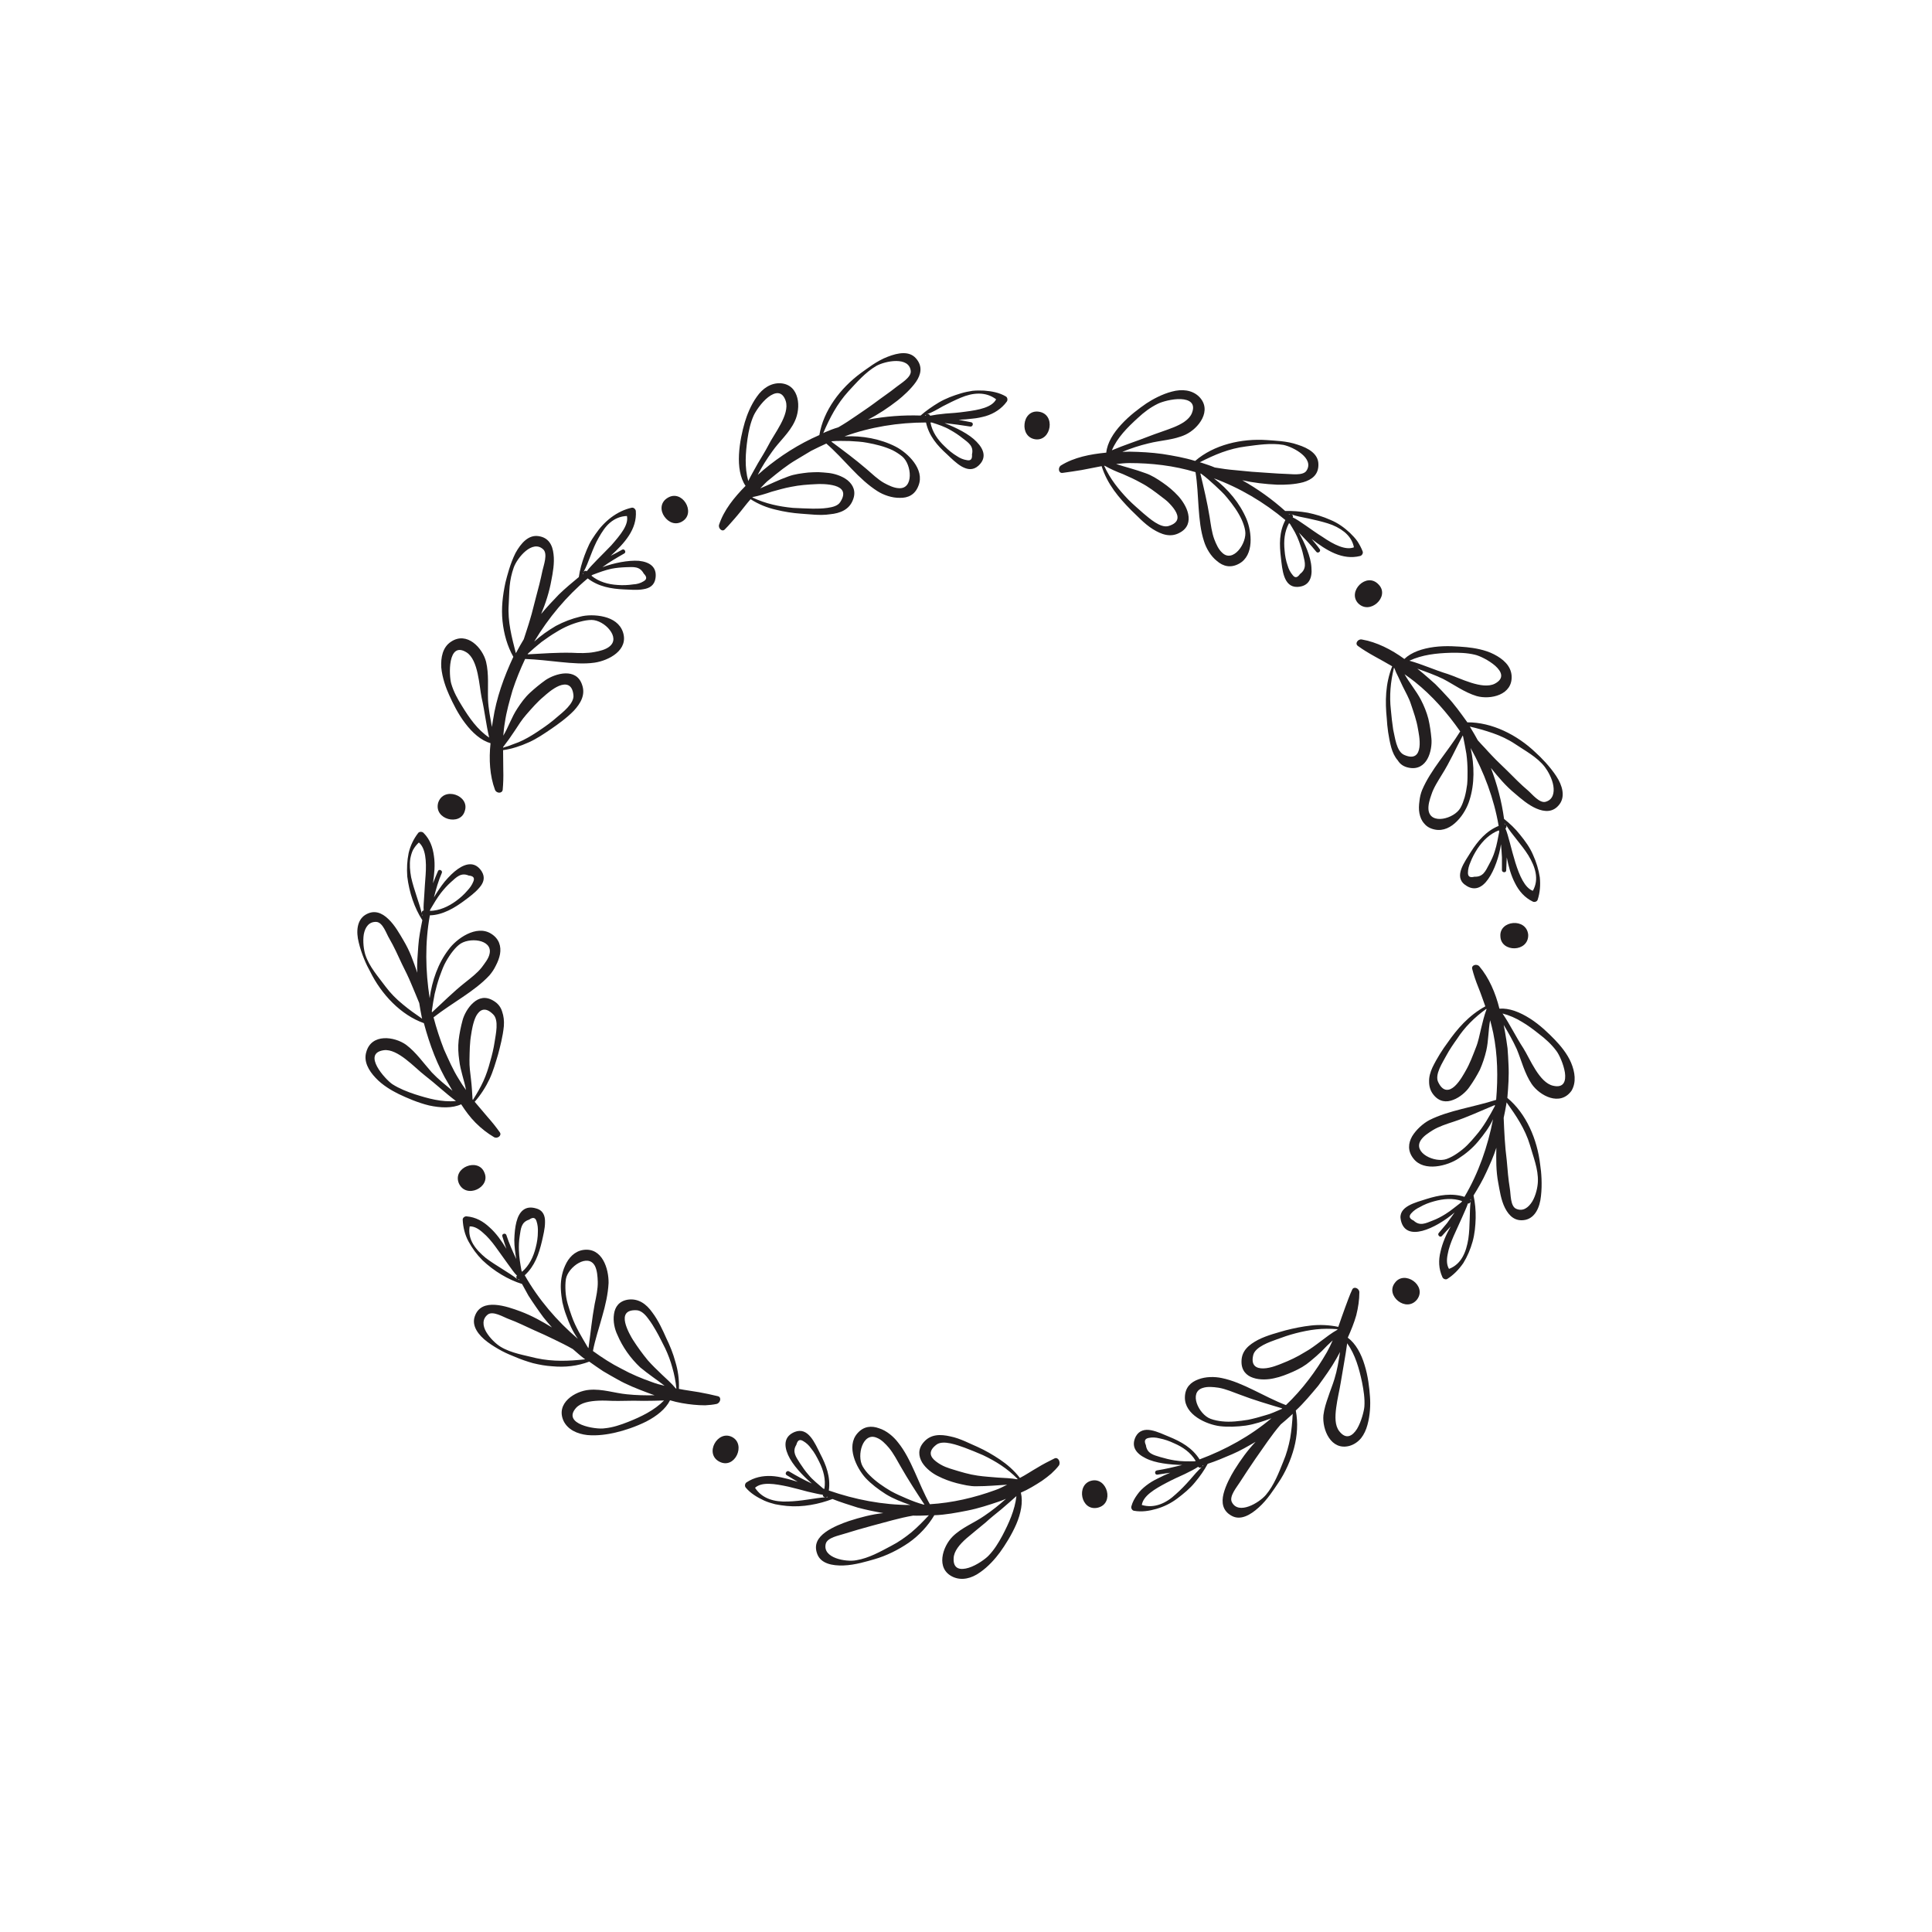 <?xml version="1.0" encoding="UTF-8" standalone="no"?>
<svg
   xmlns:dc="http://purl.org/dc/elements/1.1/"
   xmlns:cc="http://creativecommons.org/ns#"
   xmlns:rdf="http://www.w3.org/1999/02/22-rdf-syntax-ns#"
   xmlns:svg="http://www.w3.org/2000/svg"
   xmlns="http://www.w3.org/2000/svg"
   xmlns:sodipodi="http://sodipodi.sourceforge.net/DTD/sodipodi-0.dtd"
   xmlns:inkscape="http://www.inkscape.org/namespaces/inkscape"
   version="1.1"
   id="Layer_1"
   x="0px"
   y="0px"
   viewBox="0 0 1000 1000"
   width="100%"
   height="100%"
    class="withFill"
   style="enable-background:new 0 0 1000 1000;"
   xml:space="preserve"
  ><style
     type="text/css"
     id="style3">
	.noFillSVG{fill:none;}
	.st0{fill:#231F20;}
</style><switch
     id="switch5"
     transform="translate(-22.9,98.181)"><g
       id="g7"><g
         id="g9"><path
           class="noFillSVG"
           d="m 290.9,563.9 c 0.3,0.2 0.6,0.3 0.9,0.5 l -0.2,-0.4 c -0.3,0.1 -0.5,0 -0.7,-0.1 z"
           id="path11"
           inkscape:connector-curvature="0"
           style="fill:none" /><path
           class="noFillSVG"
           d="m 332.4,565.2 c -0.1,-2.7 -0.3,-5.7 -1.4,-8 -3.5,-7 -14,0.3 -15.1,6.7 -0.3,2 -0.3,4 -0.2,6 0.2,4.6 1.7,8.9 3.2,13.1 2,5.8 5.2,11 8.4,16.3 l 0.3,0.3 c 1.1,-7.8 1.7,-15.4 3.2,-22.8 0.7,-3.8 1.7,-7.9 1.6,-11.6 z"
           id="path13"
           inkscape:connector-curvature="0"
           style="fill:none" /><path
           class="noFillSVG"
           d="m 319.5,600.1 c -3.1,-1.8 -6.5,-3.4 -9.7,-5 -3.3,-1.6 -6.6,-3.2 -10.2,-4.7 -4.5,-2 -8.7,-4.2 -13.4,-5.9 -2.7,-0.9 -8,-4.3 -10.7,-2.3 -3,2.3 -2.7,5.9 -0.8,9.1 1.9,3.2 5.1,6.2 7.4,7.6 5.6,3.5 12.6,4.4 18.5,5.9 8.7,1.9 16.9,1.5 25.3,0.5 l -0.7,-0.5 c -2.1,-1.4 -3.9,-3.1 -5.7,-4.7 z"
           id="path15"
           inkscape:connector-curvature="0"
           style="fill:none" /><path
           class="noFillSVG"
           d="m 301.3,539.5 c 0.1,-1.9 -0.1,-3.8 -0.7,-5.6 -0.6,-1.9 -1.9,-2.2 -3.8,-0.8 -4.2,1.3 -4.3,4.7 -4.9,8.5 -0.4,2.5 -0.4,5 -0.4,7.5 0.1,3.4 0.7,6.9 1.3,10.3 l 0.3,0.6 c 3.8,-3.2 5.9,-7.8 7.1,-12.6 0.7,-2.6 1.1,-5.3 1.1,-7.9 z"
           id="path17"
           inkscape:connector-curvature="0"
           style="fill:none" /><path
           class="noFillSVG"
           d="m 243.3,354.7 c 0.4,-7.1 0,-14 -3.5,-16.8 -1.3,1.1 -2.3,2.4 -3,3.8 -0.7,1.4 -1.1,2.9 -1.4,4.4 -0.5,3.1 -0.2,6.4 0.4,9.8 1.5,6.7 4.4,13.4 5.5,18.7 -0.1,-0.7 0.2,-1.4 1,-1.5 -0.2,-1.9 0.1,-4.7 0.4,-8 0.1,-3.2 0.3,-6.8 0.6,-10.4 z"
           id="path19"
           inkscape:connector-curvature="0"
           style="fill:none" /><path
           class="noFillSVG"
           d="m 241.6,375.8 0.1,-0.4 c -0.2,-0.1 -0.4,-0.3 -0.5,-0.5 0.2,0.3 0.3,0.6 0.4,0.9 z"
           id="path21"
           inkscape:connector-curvature="0"
           style="fill:none" /><path
           class="noFillSVG"
           d="m 221.6,445.3 c -11.5,1.6 0.9,15.3 4.4,17.6 3.6,2.4 7.6,3.9 11.6,5.2 6.9,2.3 14,4.2 21.3,3.5 -5.5,-4.1 -10.6,-8.9 -16.2,-13.3 -5.1,-3.9 -13.9,-13.9 -21.1,-13 z"
           id="path23"
           inkscape:connector-curvature="0"
           style="fill:none" /><path
           class="noFillSVG"
           d="m 290.4,562 c -1.4,-1.3 -3,-3.7 -4.9,-6.3 -1.9,-2.6 -4,-5.6 -6.1,-8.5 -2.1,-2.9 -4.4,-5.5 -6.7,-7.5 -2.3,-1.9 -4.5,-3.2 -6.8,-3.2 -1.1,6.9 3.3,12.1 8.4,16.4 5.5,4.2 11.9,7.5 16.2,10.8 -0.4,-0.4 -0.6,-1.2 -0.1,-1.7 z"
           id="path25"
           inkscape:connector-curvature="0"
           style="fill:none" /><path
           class="noFillSVG"
           d="m 272.2,402.6 c 1.6,-2.1 3.6,-4.6 4.1,-7.1 1.7,-7.6 -11,-8.8 -15.9,-4.6 -1.5,1.3 -2.8,2.9 -4,4.4 -1.3,1.8 -2.5,3.8 -3.5,5.8 -0.9,2 -1.7,4.2 -2.5,6.3 -1,2.9 -1.9,5.8 -2.5,8.8 -0.6,3 -1,6 -1.5,9.1 l 0.1,0.4 c 5.8,-5.3 11,-10.6 17.1,-15.4 3,-2.3 6.3,-4.8 8.6,-7.7 z"
           id="path27"
           inkscape:connector-curvature="0"
           style="fill:none" /><path
           class="noFillSVG"
           d="m 345.7,626.9 c -1.6,0.1 -3.7,0 -5.9,0 -2.2,-0.1 -4.6,-0.2 -6.9,-0.1 -4.7,0.2 -9.2,1 -11.7,3.7 -7.6,8.5 10.3,11.3 14.8,10.6 4.2,-0.4 8.3,-1.8 12.1,-3.3 6.7,-2.7 13.6,-6 18.6,-11.1 -3.4,0.2 -7,0.3 -10.5,0.2 -3.4,-0.1 -6.9,-0.1 -10.5,0 z"
           id="path29"
           inkscape:connector-curvature="0"
           style="fill:none" /><path
           class="noFillSVG"
           d="m 501.4,680.6 c -4.2,-6.4 -8.5,-12.9 -12.2,-19.5 -1.9,-3.3 -3.8,-7 -6.2,-9.9 -1.8,-2.1 -3.9,-4.2 -6.3,-5.2 -7.2,-3.1 -10.5,9.1 -7.3,14.8 1,1.7 2.3,3.4 3.7,4.7 3.1,3.2 7,5.7 10.9,8.1 2.7,1.4 5.4,2.7 8.3,3.9 2.8,1.2 5.7,2.3 8.7,3.1 l 0.4,0 z"
           id="path31"
           inkscape:connector-curvature="0"
           style="fill:none" /><path
           class="noFillSVG"
           d="m 532.9,689.9 c -2.4,2.1 -6.4,5.2 -9.9,8.2 -3.5,3.1 -6.4,6.6 -6.6,10.3 -0.2,5.7 3.6,6.2 7.8,4.9 4.2,-1.3 8.8,-4.8 10.3,-6.3 2.9,-3 5.2,-6.6 7.1,-10.3 3.4,-6.5 6.5,-13.3 7.1,-20.5 -2.5,2.4 -5.2,4.6 -7.9,6.9 -2.5,2.2 -5.3,4.4 -7.9,6.8 z"
           id="path33"
           inkscape:connector-curvature="0"
           style="fill:none" /><path
           class="noFillSVG"
           d="m 450.4,676.9 c 0.3,-0.1 0.6,-0.1 1,-0.2 l -0.4,-0.2 c -0.2,0.2 -0.4,0.3 -0.6,0.4 z"
           id="path35"
           inkscape:connector-curvature="0"
           style="fill:none" /><path
           class="noFillSVG"
           d="m 495.6,686.3 c -7.1,1.2 -14.1,3.3 -21.5,5.3 -4.7,1.3 -9.4,2.7 -14.1,4.1 -2.6,0.9 -8.9,1.9 -9.6,5.2 -1.8,7.4 10.5,9.5 15.8,8.5 6.5,-1.1 12.5,-4.5 18,-7.4 3.9,-2 7.4,-4.5 10.6,-7.1 3.2,-2.7 6.2,-5.8 9.1,-8.8 l -0.8,0.1 c -2.6,0.1 -5.1,0.2 -7.5,0.1 z"
           id="path37"
           inkscape:connector-curvature="0"
           style="fill:none" /><path
           class="noFillSVG"
           d="m 367.2,599.6 c -1.5,-3.1 -3.1,-6.3 -4.8,-9.2 -0.9,-1.6 -2.4,-4.1 -4.1,-6.3 -1.7,-2.2 -3.6,-4.1 -5.9,-4.2 -5.8,-0.3 -6.8,2.8 -5.9,6.4 0.8,3.6 3.3,7.7 4,8.9 2.3,3.6 4.9,7.3 7.7,10.6 2.2,2.6 4.8,4.9 7.2,7.3 2.5,2.4 5.1,4.6 7.3,7.3 l 0.3,0.1 c -0.3,-3.8 -1.1,-7.4 -2.1,-10.8 -1,-3.5 -2.2,-6.9 -3.7,-10.1 z"
           id="path39"
           inkscape:connector-curvature="0"
           style="fill:none" /><path
           class="noFillSVG"
           d="m 449,672.2 0.6,0.2 c 0.8,-5 -0.5,-9.7 -2.7,-14.1 -1.2,-2.4 -2.6,-4.9 -4.2,-6.9 -1.1,-1.6 -2.5,-2.9 -4.1,-3.8 -1.7,-1 -2.9,-0.4 -3.5,1.9 -2.4,3.7 -0.3,6.3 1.8,9.5 1.3,2.1 2.8,4.1 4.5,6.1 2.2,2.8 4.9,4.8 7.6,7.1 z"
           id="path41"
           inkscape:connector-curvature="0"
           style="fill:none" /><path
           class="noFillSVG"
           d="m 448.8,675.7 c -1.9,-0.2 -4.7,-0.9 -7.8,-1.6 -3.1,-0.9 -6.6,-1.9 -10.1,-2.6 -7,-1.5 -13.7,-2.6 -17.2,0.6 3.7,5.7 10.2,7.4 17,7.1 3.4,-0.1 6.9,-0.5 10.2,-1 3.3,-0.6 6.4,-1.1 9.2,-1.1 -0.7,-0.1 -1.4,-0.7 -1.3,-1.4 z"
           id="path43"
           inkscape:connector-curvature="0"
           style="fill:none" /><path
           class="noFillSVG"
           d="m 412.3,159.2 c 7,3.3 13.9,4.7 21,5.4 3.5,0.3 6.9,0.4 10.4,0.4 1.9,0 4.8,0 7.5,-0.4 2.7,-0.4 5.3,-1.1 6.6,-3 3.2,-4.8 1,-7.2 -2.6,-8.4 -3.5,-1.2 -8.3,-1.1 -9.7,-0.9 -4.3,0.2 -8.8,0.5 -13.1,1.4 -3.3,0.6 -6.6,1.6 -10,2.5 -3.3,1.1 -6.5,2.1 -10,2.7 l -0.1,0.3 z"
           id="path45"
           inkscape:connector-curvature="0"
           style="fill:none" /><path
           class="noFillSVG"
           d="m 453.5,130.2 -0.4,0.2 c 6.2,4.6 12.4,9.3 18.1,14.1 2.9,2.5 6,5.5 9.2,7.3 2.4,1.3 5.1,2.6 7.6,2.7 7.8,0.6 6.8,-12.1 1.8,-16.4 -1.5,-1.3 -3.3,-2.3 -5.1,-3.3 -4,-1.9 -8.5,-3 -13,-3.8 -3,-0.6 -6,-0.7 -9.1,-0.9 -2.9,0 -6,-0.2 -9.1,0.1 z"
           id="path47"
           inkscape:connector-curvature="0"
           style="fill:none" /><path
           class="noFillSVG"
           d="m 456.7,123 c 3.1,-1.8 6.2,-3.8 9.2,-5.9 3,-2.1 6.1,-4.1 9.2,-6.4 2,-1.4 3.9,-2.9 5.9,-4.3 2,-1.4 4,-2.8 5.9,-4.4 2.2,-1.7 7.7,-4.9 7.3,-8.2 -0.9,-7.6 -13.1,-5.2 -17.8,-2.6 -5.8,3.3 -10.2,8.5 -14.4,13.1 -6,6.6 -9.7,13.8 -13.1,21.6 l 0.7,-0.3 c 2.4,-0.9 4.7,-1.9 7.1,-2.6 z"
           id="path49"
           inkscape:connector-curvature="0"
           style="fill:none" /><path
           class="noFillSVG"
           d="m 522.2,651.2 c -3.6,-1.3 -10.9,-4.2 -14.4,-1.6 -4.6,3.4 -3.4,6.4 -0.4,8.7 1.5,1.1 3.3,2.1 5,2.9 1.7,0.7 3.1,1.1 3.8,1.3 4.1,1.3 8.4,2.6 12.8,3.2 3.4,0.5 6.8,0.8 10.3,1 3.4,0.1 6.9,0.3 10.3,0.9 l 0.2,-0.1 c -5.4,-5.4 -11.4,-9.2 -17.9,-12.3 -3.3,-1.5 -6.5,-2.7 -9.7,-4 z"
           id="path51"
           inkscape:connector-curvature="0"
           style="fill:none" /><path
           class="noFillSVG"
           d="m 415.1,141.5 c 1.8,-3 3.6,-6 5.3,-9.1 2.9,-6 11.3,-16 9.1,-23.1 -1.7,-5.4 -5.5,-4.6 -9.1,-2 -3.5,2.7 -6.6,7.5 -7.5,9.5 -1.7,3.9 -2.6,8 -3.2,12.1 -1,7.3 -1.6,14.7 0.4,21.7 1.6,-3 3.3,-6 5,-9.1 z"
           id="path53"
           inkscape:connector-curvature="0"
           style="fill:none" /><path
           class="noFillSVG"
           d="m 504.6,120.4 c 0.9,4.9 3.8,9 7.3,12.3 1.9,1.9 4.1,3.7 6.4,5.1 1.6,1.1 3.3,1.8 5.2,2.1 2,0.4 2.8,-0.6 2.6,-3 1,-4.3 -1.9,-6.1 -4.9,-8.4 -2,-1.5 -4.1,-2.9 -6.3,-4.2 -3,-1.8 -6.3,-2.8 -9.5,-4 l -0.8,0.1 z"
           id="path55"
           inkscape:connector-curvature="0"
           style="fill:none" /><path
           class="noFillSVG"
           d="m 329.1,199.7 c 3.9,3.2 8.7,4.5 13.6,4.8 2.7,0.2 5.4,0.1 8,-0.3 2,-0.1 3.7,-0.7 5.4,-1.6 1.8,-1 1.8,-2.3 0.1,-4 -2,-3.9 -5.3,-3.4 -9.2,-3.3 -2.5,0.1 -5,0.4 -7.5,0.8 -3.3,0.7 -6.5,2 -9.8,3.1 l -0.6,0.5 z"
           id="path57"
           inkscape:connector-curvature="0"
           style="fill:none" /><path
           class="noFillSVG"
           d="m 504.2,117.1 c 1.9,-0.4 4.7,-0.9 7.9,-1.1 3.2,-0.2 6.9,-0.5 10.4,-1 7.1,-0.9 13.7,-2.2 15.9,-6.4 -5.4,-4.1 -12.1,-3.5 -18.4,-0.8 -3.2,1.3 -6.3,2.9 -9.2,4.4 -2.9,1.7 -5.7,3.2 -8.2,4.2 0.7,-0.3 1.5,-0.1 1.6,0.7 z"
           id="path59"
           inkscape:connector-curvature="0"
           style="fill:none" /><path
           class="noFillSVG"
           d="m 502.4,116.5 c -0.3,0.2 -0.6,0.3 -0.8,0.5 l 0.4,0 c 0,-0.2 0.2,-0.4 0.4,-0.5 z"
           id="path61"
           inkscape:connector-curvature="0"
           style="fill:none" /><path
           class="noFillSVG"
           d="m 293.6,284.9 c 3.3,-1.6 6.2,-3.4 9.1,-5.5 2.9,-2 5.7,-4.1 8.3,-6.3 2.8,-2.5 9.2,-7.2 8.6,-11.6 -0.6,-5.7 -3.8,-6.1 -7.4,-4.7 -3.4,1.4 -6.9,4.7 -7.9,5.5 -3.4,2.8 -6.3,6.1 -9.1,9.4 -2.3,2.6 -4.1,5.5 -6,8.4 -1.9,2.9 -3.9,5.7 -6,8.4 l 0,0.3 c 1.8,-0.5 3.6,-1.1 5.3,-1.8 1.8,-0.6 3.5,-1.3 5.1,-2.1 z"
           id="path63"
           inkscape:connector-curvature="0"
           style="fill:none" /><path
           class="noFillSVG"
           d="m 267.6,470.8 0.2,0.2 c 2.1,-3.1 3.9,-6.4 5.4,-9.7 1.5,-3.3 2.5,-6.6 3.5,-10.1 1,-3.4 1.8,-6.8 2.3,-10.1 0.5,-3.7 2.5,-11.4 -0.9,-14.5 -4.1,-4 -6.9,-2.2 -8.7,1.1 -1.7,3.3 -2.3,8 -2.5,9.3 -0.8,4.3 -0.9,8.7 -0.9,13.1 -0.1,3.4 0.4,6.8 0.8,10.2 0.4,3.6 0.6,7.1 0.8,10.5 z"
           id="path65"
           inkscape:connector-curvature="0"
           style="fill:none" /><path
           class="noFillSVG"
           d="m 262,267.3 c 3.8,6.1 8.1,12.2 14.1,16.4 -1.6,-6.7 -2.3,-13.6 -3.9,-20.6 -1.3,-6.3 -1.7,-19.6 -7.8,-23.5 -9.9,-6.2 -9.2,12.2 -7.9,16.4 1.2,4 3.3,7.8 5.5,11.3 z"
           id="path67"
           inkscape:connector-curvature="0"
           style="fill:none" /><path
           class="noFillSVG"
           d="m 239.9,421 c -0.6,-1.7 -1.4,-3.4 -2.1,-5.1 -0.7,-1.7 -1.4,-3.4 -2.1,-5 -1.5,-3.4 -3.1,-6.7 -4.8,-10.2 -2,-4.4 -4,-8.8 -6.5,-13.1 -1.4,-2.4 -3.3,-8.4 -6.7,-8.6 -3.8,-0.2 -5.8,2.8 -6.5,6.4 -0.6,3.7 0,8 0.8,10.6 1.9,6.2 6.8,11.5 10.4,16.4 2.5,3.5 5.6,6.5 8.9,9.2 3.2,2.7 6.6,5.1 10.1,7.5 l -0.2,-0.8 c -0.5,-2.5 -0.9,-4.9 -1.3,-7.3 z"
           id="path69"
           inkscape:connector-curvature="0"
           style="fill:none" /><path
           class="noFillSVG"
           d="m 264.9,362.8 c 1.3,-1.4 2.4,-2.9 3.1,-4.7 0.8,-1.9 -0.1,-2.9 -2.4,-3.1 -4.1,-1.7 -6.3,0.8 -9.2,3.4 -1.9,1.7 -3.5,3.5 -5.1,5.5 -2.1,2.7 -3.9,5.7 -5.6,8.7 l -0.1,0.7 c 5,-0.1 9.5,-2.2 13.5,-5.1 2.1,-1.6 4.2,-3.4 5.8,-5.4 z"
           id="path71"
           inkscape:connector-curvature="0"
           style="fill:none" /><path
           class="noFillSVG"
           d="m 326.6,197.4 c 2.3,-3.1 7.8,-8.3 12.7,-13.4 4.7,-5.4 9.1,-10.5 8.1,-15.2 -3.4,0.1 -6.3,1.4 -8.7,3.4 -2.4,2 -4.3,4.8 -5.9,7.8 -3.4,5.9 -5.2,13.1 -7.9,17.8 0.3,-0.5 1.1,-0.9 1.7,-0.4 z"
           id="path73"
           inkscape:connector-curvature="0"
           style="fill:none" /><path
           class="noFillSVG"
           d="m 324.8,198.1 c -0.1,0.3 -0.2,0.6 -0.3,0.9 l 0.3,-0.2 c -0.1,-0.2 -0.1,-0.4 0,-0.7 z"
           id="path75"
           inkscape:connector-curvature="0"
           style="fill:none" /><path
           class="noFillSVG"
           d="m 290.4,239 c 1.2,-2.2 2.4,-4.3 3.7,-6.5 1.1,-3.5 2.3,-6.9 3.3,-10.4 1,-3.5 1.8,-7.2 2.9,-10.9 1.3,-4.6 2.5,-9.4 3.5,-14.3 0.6,-2.7 2.8,-8.6 0.4,-10.9 -5.6,-5.3 -13.5,4.3 -15.3,9.4 -1.2,3.1 -1.8,6.3 -2.1,9.6 -0.3,3.3 -0.3,6.6 -0.5,9.6 -0.6,8.7 1.6,17 3.8,25 l 0.3,-0.6 z"
           id="path77"
           inkscape:connector-curvature="0"
           style="fill:none" /><path
           class="noFillSVG"
           d="m 296,240.5 c 7.8,-0.4 15.3,-1 23,-0.8 3.9,0.1 8,0.3 11.6,-0.4 2.7,-0.5 5.7,-1.2 7.7,-2.8 3.1,-2.4 2.4,-5.8 0.2,-8.6 -2.3,-2.8 -6.1,-5.1 -9.4,-5.2 -2,0 -4,0.4 -5.9,0.9 -4.3,1.1 -8.6,3 -12.4,5.4 -2.6,1.6 -5.1,3.3 -7.6,5.1 -2.4,1.9 -4.7,3.9 -7,6 l -0.2,0.4 z"
           id="path79"
           inkscape:connector-curvature="0"
           style="fill:none" /><path
           class="noFillSVG"
           d="m 651.7,143.7 c 3.6,0.7 7.2,1.1 10.8,1.4 3.7,0.3 7.3,0.8 11.2,1 2.4,0.2 4.9,0.3 7.3,0.5 2.4,0.2 4.8,0.4 7.3,0.4 2.8,0.1 9,1.2 10.8,-1.6 4.2,-6.4 -6.7,-12.4 -11.9,-13.4 -6.6,-1.2 -13.3,-0.1 -19.4,0.8 -8.8,1.1 -16.3,4.3 -23.9,8.1 l 0.8,0.2 c 2.3,0.9 4.7,1.6 7,2.6 z"
           id="path81"
           inkscape:connector-curvature="0"
           style="fill:none" /><path
           class="noFillSVG"
           d="m 750,292.6 c 5.2,2.3 7.3,-0.3 7.8,-4 0.4,-3.6 -0.6,-8.3 -0.8,-9.7 -0.7,-4.3 -2.2,-8.5 -3.6,-12.6 -1.1,-3.3 -2.8,-6.2 -4.3,-9.3 -0.8,-1.5 -1.5,-3.1 -2.2,-4.7 -0.8,-1.5 -1.5,-3.1 -2.1,-4.7 l -0.2,-0.1 c -1.8,7.3 -2.4,14.6 -1.6,21.6 0.3,3.5 0.6,7 1.3,10.3 0.7,3.6 1.4,11.6 5.7,13.2 z"
           id="path83"
           inkscape:connector-curvature="0"
           style="fill:none" /><path
           class="noFillSVG"
           d="m 787.8,284.9 c 1.2,1.4 2.4,2.7 3.7,4 1.2,1.4 2.4,2.7 3.7,4 2.5,2.7 5.3,5.2 8,7.9 3.4,3.4 6.8,6.9 10.6,10.1 2.1,1.8 6,6.8 9.2,5.8 3.7,-1.1 4.4,-4.5 3.9,-8.3 -0.6,-3.7 -2.7,-7.6 -4.4,-9.7 -4,-5.2 -10.3,-8.5 -15.4,-11.9 -3.6,-2.4 -7.5,-4.2 -11.5,-5.6 -4,-1.4 -8,-2.5 -12,-3.5 l 0.4,0.7 c 1.3,2.2 2.5,4.3 3.8,6.5 z"
           id="path85"
           inkscape:connector-curvature="0"
           style="fill:none" /><path
           class="noFillSVG"
           d="m 787.8,341 c -1.5,2.2 -2.8,4.7 -3.7,7.1 -0.9,1.8 -1.3,3.6 -1.3,5.5 -0.1,2 1,2.7 3.4,2 4.4,0.2 5.7,-2.9 7.5,-6.3 1.2,-2.2 2.3,-4.5 3,-6.9 1.1,-3.3 1.6,-6.7 2.3,-10.1 l -0.1,-0.7 c -4.8,1.8 -8.3,5.3 -11.1,9.4 z"
           id="path87"
           inkscape:connector-curvature="0"
           style="fill:none" /><path
           class="noFillSVG"
           d="m 796.6,255.7 c 5.1,-2.7 3.6,-6.2 0.3,-9.2 -3.3,-3 -8.3,-5.3 -10.6,-5.8 -4.1,-1 -8.5,-1.1 -12.6,-1 -7.2,0.2 -14.7,0.9 -21.3,4.1 6.8,1.9 12.9,4.8 19.9,6.9 6.1,2 17.8,8.4 24.3,5 z"
           id="path89"
           inkscape:connector-curvature="0"
           style="fill:none" /><path
           class="noFillSVG"
           d="m 763.7,313.2 c -0.9,2.6 -1.8,5.5 -1.5,8 1,7.7 13.3,4.5 16.5,-1.1 1,-1.7 1.7,-3.6 2.2,-5.5 0.6,-2.2 1.1,-4.4 1.3,-6.7 0.2,-2.3 0.2,-4.5 0.2,-6.7 0,-3 -0.2,-6.1 -0.6,-9.1 -0.5,-3 -1.1,-6 -1.7,-9 l -0.2,-0.4 c -3.6,7 -6.7,13.8 -10.8,20.3 -2,3.3 -4.2,6.7 -5.4,10.2 z"
           id="path91"
           inkscape:connector-curvature="0"
           style="fill:none" /><path
           class="noFillSVG"
           d="m 704.1,589.9 c -3.6,0.4 -7,1.1 -10.5,2 -3.4,0.9 -6.7,2 -9.9,3.2 -3.6,1.2 -11,3.8 -12.1,8 -1.4,5.6 1.6,7.1 5.3,7 3.8,0 8.1,-2 9.4,-2.5 4.1,-1.6 8.1,-3.5 11.8,-5.8 6,-3.3 11,-8.3 17,-11.7 l 0.1,-0.3 c -3.8,-0.3 -7.5,-0.3 -11.1,0.1 z"
           id="path93"
           inkscape:connector-curvature="0"
           style="fill:none" /><path
           class="noFillSVG"
           d="m 802.3,328.7 c -0.2,-0.3 -0.4,-0.5 -0.7,-0.7 l 0.1,0.4 c 0.2,0 0.4,0.1 0.6,0.3 z"
           id="path95"
           inkscape:connector-curvature="0"
           style="fill:none" /><path
           class="noFillSVG"
           d="m 802,330.6 c 3.1,7.1 5.9,29.3 14.2,32.3 3.4,-6.1 1.2,-12.5 -2.3,-18.3 -3.5,-5.8 -8.7,-11.1 -11.5,-15.7 0.4,0.6 0.3,1.4 -0.4,1.7 z"
           id="path97"
           inkscape:connector-curvature="0"
           style="fill:none" /><path
           class="noFillSVG"
           d="m 720.2,597.1 c -0.9,6.7 -2.3,13.8 -3.4,20.7 -0.5,3.2 -1.7,8 -2.3,12.7 -0.7,4.6 -0.7,9.2 1.6,12.1 3.5,4.5 6.8,2.5 9.2,-1.2 2.3,-3.8 3.7,-9.3 3.8,-11.5 0.4,-4.2 -0.3,-8.5 -1.2,-12.6 -1.6,-7.1 -3.5,-14.3 -7.7,-20.2 z"
           id="path99"
           inkscape:connector-curvature="0"
           style="fill:none" /><path
           class="noFillSVG"
           d="m 828.5,445.7 c -2.5,-3.4 -5.8,-6.3 -9,-8.8 -2.8,-2.2 -5.8,-4.4 -8.9,-6.3 -3.2,-1.9 -6.5,-3.4 -10,-4.3 3.9,5.8 6.8,12 10.8,18 3.4,5.5 8.3,17.8 15.4,19.4 5.6,1.2 6.7,-2.5 6.1,-6.9 -0.6,-4.3 -2.9,-9.3 -4.4,-11.1 z"
           id="path101"
           inkscape:connector-curvature="0"
           style="fill:none" /><path
           class="noFillSVG"
           d="m 777,439.5 c -2,2.9 -4,5.8 -5.6,8.7 -1.6,3.3 -6.2,9.9 -4.1,13.9 2.6,5.2 5.8,4.4 8.5,1.9 2.7,-2.5 4.9,-6.7 5.6,-7.9 2.2,-3.8 3.7,-7.9 5.3,-12 1.3,-3.2 1.8,-6.6 2.7,-9.9 0.8,-3.4 1.7,-6.7 2.7,-10 l -0.1,-0.3 c -6,4.5 -11.2,9.7 -15,15.6 z"
           id="path103"
           inkscape:connector-curvature="0"
           style="fill:none" /><path
           class="noFillSVG"
           d="m 804.4,517.2 c 0.5,2.8 0.2,9 3.3,10.4 3.5,1.5 6.3,-0.6 8.3,-3.8 1.8,-3.3 2.8,-7.6 2.9,-10.2 0.3,-6.5 -2.5,-13.2 -4.1,-19 -2.5,-8.4 -7.3,-15.4 -12.1,-22.1 l -0.1,0.8 c -0.4,2.5 -0.8,4.9 -1.3,7.3 0.2,7.3 0.6,14.4 1.6,22.1 0.3,4.7 0.7,9.6 1.5,14.5 z"
           id="path105"
           inkscape:connector-curvature="0"
           style="fill:none" /><path
           class="noFillSVG"
           d="m 784.2,522.4 -0.2,0.4 c 0.2,0.2 0.2,0.4 0.3,0.6 -0.1,-0.4 -0.1,-0.7 -0.1,-1 z"
           id="path107"
           inkscape:connector-curvature="0"
           style="fill:none" /><path
           class="noFillSVG"
           d="m 782.8,524.7 c -0.6,1.8 -1.8,4.4 -3.1,7.4 -1.3,3 -2.8,6.3 -4.3,9.5 -1.4,3.3 -2.6,6.6 -3.1,9.5 -0.6,2.9 -0.6,5.5 0.7,7.5 6.5,-2.5 8.9,-8.8 10,-15.5 1,-6.8 0.4,-14.1 1.3,-19.4 -0.2,0.6 -0.8,1.2 -1.5,1 z"
           id="path109"
           inkscape:connector-curvature="0"
           style="fill:none" /><path
           class="noFillSVG"
           d="m 764.6,486.8 c -2.2,1.4 -4.9,3.1 -6.2,5.2 -4.2,6.5 7.3,12 13.4,9.7 1.9,-0.7 3.6,-1.7 5.3,-2.8 1.9,-1.2 3.7,-2.7 5.3,-4.3 1.6,-1.6 3.1,-3.3 4.5,-5 4,-4.7 7,-10 9.9,-15.4 l 0.1,-0.4 c -7.3,3 -14,6.2 -21.3,8.6 -3.9,1.2 -7.8,2.4 -11,4.4 z"
           id="path111"
           inkscape:connector-curvature="0"
           style="fill:none" /><path
           class="noFillSVG"
           d="m 779.7,523.4 c -4.7,-1.7 -9.7,-1.2 -14.5,0.1 -2.6,0.7 -5.2,1.7 -7.4,3 -1.8,0.8 -3.3,1.9 -4.5,3.3 -1.3,1.5 -0.9,2.7 1.3,3.7 3.2,3 6.2,1.4 9.8,0 2.4,-0.9 4.6,-2 6.7,-3.4 2.9,-1.8 5.5,-4 8.3,-6.2 l 0.3,-0.5 z"
           id="path113"
           inkscape:connector-curvature="0"
           style="fill:none" /><path
           class="noFillSVG"
           d="m 641.1,658.2 0.6,-0.2 c -2.6,-4.3 -6.6,-7.1 -11.1,-9.1 -2.5,-1.1 -5.1,-2.1 -7.7,-2.6 -1.9,-0.5 -3.7,-0.6 -5.6,-0.2 -2,0.3 -2.4,1.5 -1.4,3.7 0.6,4.4 3.9,5.1 7.5,6.2 2.4,0.8 4.8,1.3 7.3,1.7 3.6,0.6 6.9,0.5 10.4,0.5 z"
           id="path115"
           inkscape:connector-curvature="0"
           style="fill:none" /><path
           class="noFillSVG"
           d="m 644.2,147 c 1.8,7.4 3.6,15.1 4.8,22.5 0.6,3.8 1.1,8 2.4,11.5 1,2.5 2.2,5.3 4.1,7 5.6,5.5 13,-4.9 11.9,-11.4 -0.3,-2 -1,-3.9 -1.8,-5.7 -1.8,-4.1 -4.6,-7.7 -7.5,-11.3 -2,-2.4 -4.2,-4.4 -6.4,-6.5 -2.3,-2 -4.6,-4.1 -7.1,-5.9 l -0.4,-0.2 z"
           id="path117"
           inkscape:connector-curvature="0"
           style="fill:none" /><path
           class="noFillSVG"
           d="m 691.9,169.7 c 3.5,1.6 9.4,6.4 15.4,10.1 5.9,4 12,7 16.3,5.4 -0.7,-3.4 -2.5,-5.9 -4.9,-7.9 -2.4,-2 -5.3,-3.5 -8.7,-4.5 -3.3,-1.1 -6.7,-1.8 -9.9,-2.5 -3.2,-0.7 -6.4,-1.2 -9,-2.1 0.7,0.1 1.2,0.8 0.8,1.5 z"
           id="path119"
           inkscape:connector-curvature="0"
           style="fill:none" /><path
           class="noFillSVG"
           d="m 690.9,168 c -0.3,-0.1 -0.6,-0.1 -1,-0.2 l 0.3,0.3 c 0.2,-0.1 0.5,-0.1 0.7,-0.1 z"
           id="path121"
           inkscape:connector-curvature="0"
           style="fill:none" /><path
           class="noFillSVG"
           d="m 630,123.2 c 4.3,-1.7 8.3,-4 9.7,-7.4 2.2,-5.3 -1.3,-7.1 -5.7,-7.3 -4.5,-0.1 -9.9,1.5 -11.9,2.4 -3.8,1.9 -7.1,4.4 -10.3,7.3 -5.4,4.9 -10.7,10.2 -13.7,16.8 6.3,-2.7 13.1,-4.9 19.6,-7.4 3.2,-1.3 8,-2.8 12.3,-4.4 z"
           id="path123"
           inkscape:connector-curvature="0"
           style="fill:none" /><path
           class="noFillSVG"
           d="m 627.6,174 c 5.5,-1.6 5.4,-4.9 3.4,-8.1 -1,-1.6 -2.4,-3.1 -3.7,-4.4 -1.3,-1.2 -2.6,-2.1 -3.1,-2.5 -3.4,-2.6 -7,-5.3 -10.9,-7.4 -3,-1.6 -6.1,-3.1 -9.3,-4.5 -3.2,-1.3 -6.4,-2.6 -9.4,-4.3 l -0.3,0 c 3.2,7 7.6,12.5 12.6,17.6 2.5,2.5 5.1,4.7 7.7,7 3,2.5 8.8,7.7 13,6.6 z"
           id="path125"
           inkscape:connector-curvature="0"
           style="fill:none" /><path
           class="noFillSVG"
           d="m 693.2,177.4 c -0.8,-1.5 -1.7,-3 -2.6,-4.4 l -0.5,-0.4 c -2.5,4.4 -2.8,9.2 -2.3,14.1 0.3,2.7 0.8,5.5 1.6,7.9 0.5,1.9 1.4,3.5 2.6,4.9 1.2,1.6 2.5,1.4 3.8,-0.6 3.5,-2.6 2.6,-6 1.7,-9.6 -0.6,-2.4 -1.3,-4.8 -2.2,-7.2 -0.6,-1.6 -1.3,-3.2 -2.1,-4.7 z"
           id="path127"
           inkscape:connector-curvature="0"
           style="fill:none" /><path
           class="noFillSVG"
           d="m 685.9,639.1 c -4.7,5.5 -8.7,11.6 -13.1,17.8 -2.7,4 -5.5,8.1 -8.1,12.2 -1.4,2.4 -5.6,7.2 -4.1,10.2 3.4,6.8 14.1,0.5 17.6,-3.7 4.3,-5.1 6.7,-11.5 9,-17.2 1.7,-4.1 2.8,-8.2 3.6,-12.2 0.7,-4.2 1,-8.4 1.3,-12.6 l -0.6,0.6 c -1.9,1.6 -3.7,3.3 -5.6,4.9 z"
           id="path129"
           inkscape:connector-curvature="0"
           style="fill:none" /><path
           class="noFillSVG"
           d="m 686.4,631.2 0.3,-0.3 c -7.4,-2.2 -14.8,-4.4 -21.9,-7.1 -3.6,-1.4 -7.4,-3 -11.1,-3.6 -2.7,-0.4 -5.7,-0.7 -8.1,0.1 -7.5,2.2 -2.2,13.7 4,16 1.9,0.7 3.9,1.1 5.9,1.3 4.4,0.4 9,-0.1 13.5,-0.8 3,-0.6 5.9,-1.4 8.8,-2.3 1.5,-0.5 2.9,-0.9 4.4,-1.5 l 4.2,-1.8 z"
           id="path131"
           inkscape:connector-curvature="0"
           style="fill:none" /><path
           class="noFillSVG"
           d="m 645.2,660.9 c 0.2,-0.3 0.4,-0.5 0.6,-0.8 l -0.4,0.1 c 0,0.3 -0.1,0.5 -0.2,0.7 z"
           id="path133"
           inkscape:connector-curvature="0"
           style="fill:none" /><path
           class="noFillSVG"
           d="m 643.2,660.9 c -1.6,1 -4.1,2.4 -7,3.8 -3,1.3 -6.3,2.8 -9.4,4.5 -6.3,3.3 -12.1,6.8 -12.8,11.5 6.5,1.9 12.5,-0.8 17.6,-5.6 2.5,-2.3 4.9,-4.9 7.2,-7.3 2.2,-2.6 4.3,-5 6.3,-6.8 -0.6,0.5 -1.4,0.6 -1.9,-0.1 z"
           id="path135"
           inkscape:connector-curvature="0"
           style="fill:none" /><path
           class="st0"
           d="m 836.1,451.9 c -2,-4.8 -5.8,-9.2 -8.5,-12 -3.2,-3.3 -7.6,-7.6 -12.8,-10.9 -5.2,-3.3 -10.7,-5.5 -15.8,-5.1 -2,-8.1 -5.4,-16 -10.4,-21.9 -1.3,-1.5 -4.2,-0.7 -3.7,1.3 0.8,3.2 1.9,6.4 3.2,9.6 1.3,3.2 2.4,6.5 3.6,9.8 -8.6,4.7 -14.6,11.7 -19.6,18.9 -2.4,3.2 -5.5,8 -7.8,12.8 -1.1,2.4 -1.8,4.9 -1.7,7.3 0,2.4 0.6,4.7 2.3,6.8 3,3.7 6.7,4 10.2,2.6 3.5,-1.3 6.8,-4.3 8.4,-6.7 2,-2.8 3.8,-5.8 5.4,-8.9 1.4,-3.2 2.5,-6.5 3.3,-9.9 1.2,-5.3 1,-10.6 2,-15.7 0.6,2.2 1.1,4.4 1.6,6.6 2.3,11.3 2.5,22.9 1.5,34.6 -11.8,3.8 -24.5,5.4 -34.6,10.5 -3.2,1.7 -6.8,4.9 -8.9,8.4 -2,3.5 -2.4,7.6 0.7,11.5 5.5,7.1 17.8,3.7 23.4,-0.1 3.7,-2.4 7.2,-5.3 10.1,-8.8 2.9,-3.5 5.8,-7.3 7.7,-11.5 -2.7,14 -7.5,27.9 -14.8,40.2 -6.6,-2.1 -13.2,-0.9 -19.6,1.1 -5.4,1.8 -15.1,3.8 -13.3,11.1 1.3,5.7 5.7,6.8 11.1,5.4 5.4,-1.4 11.9,-5.4 16.7,-9.5 -1.3,1.8 -2.6,3.7 -3.9,5.5 -1.4,1.7 -2.9,3.4 -4.3,5.1 -0.9,1 0.7,2.6 1.6,1.6 1.5,-1.7 3.1,-3.4 4.6,-5 -2.4,4.2 -4.3,8.6 -5.3,13.1 -1.1,4.4 -1,8.8 1,13.2 0.4,0.9 1.7,1.4 2.5,0.9 3.3,-2.1 6,-4.9 8.3,-8.2 2.1,-3.4 3.7,-7.2 4.8,-11.1 1.1,-3.9 1.5,-8.2 1.6,-12.2 0.1,-4 -0.3,-8 -1.1,-11.7 2.4,-3.9 4.7,-7.8 6.6,-12 1.9,-4.1 3.8,-8.3 5.2,-12.7 -0.1,6 -0.2,12 1,18.2 0.7,3.7 1.4,8.9 3.5,13 2.1,4.1 5.3,7.2 10.6,6.1 4.9,-1.1 7.4,-6.3 8,-12.3 0.7,-6 0.2,-12.4 -0.4,-16.2 -1.5,-13.1 -7.2,-26.5 -17,-34.6 0.5,-5.8 0.9,-11.5 0.6,-17.2 -0.1,-2.9 -0.3,-5.7 -0.5,-8.5 -0.4,-2.8 -0.8,-5.7 -1.3,-8.4 -0.2,-1.2 -0.5,-2.5 -0.7,-3.7 2.4,4 4.8,8.2 6.8,12.6 2.4,5.8 4,12.5 7.7,18 4.2,6.1 14.7,11.7 20.6,3.5 2.6,-4.4 1.8,-9.7 -0.2,-14.5 z m -46.6,-17.7 c -0.8,3.3 -1.4,6.7 -2.7,9.9 -1.6,4.1 -3.1,8.2 -5.3,12 -0.7,1.2 -2.9,5.4 -5.6,7.9 -2.7,2.5 -6,3.2 -8.5,-1.9 -2.2,-4 2.4,-10.6 4.1,-13.9 1.6,-3 3.6,-5.9 5.6,-8.7 3.8,-5.9 9,-11.1 15.1,-15.5 l 0.1,0.3 c -1.2,3.2 -2,6.6 -2.8,9.9 z m -5.3,88.2 c 0,0.3 0,0.7 0,1 0,-0.2 -0.1,-0.5 -0.3,-0.6 l 0.3,-0.4 z m -13.1,7.8 c -2.1,1.3 -4.3,2.5 -6.7,3.4 -3.6,1.4 -6.6,3 -9.8,0 -2.2,-1 -2.6,-2.2 -1.3,-3.7 1.2,-1.4 2.8,-2.5 4.5,-3.3 2.2,-1.3 4.8,-2.3 7.4,-3 4.7,-1.3 9.7,-1.8 14.5,-0.1 l -0.4,0.6 c -2.7,2 -5.3,4.3 -8.2,6.1 z m 11.8,12.9 c -1.1,6.7 -3.5,13 -10,15.5 -1.2,-2 -1.3,-4.6 -0.7,-7.5 0.5,-3 1.7,-6.3 3.1,-9.5 1.5,-3.3 3,-6.6 4.3,-9.5 1.3,-3 2.5,-5.5 3.1,-7.4 0.7,0.2 1.3,-0.4 1.4,-1 -0.7,5.3 -0.2,12.6 -1.2,19.4 z m 13.8,-68.9 c -2.9,5.4 -5.9,10.8 -9.9,15.4 -1.4,1.7 -2.9,3.4 -4.5,5 -1.6,1.6 -3.4,3 -5.3,4.3 -1.6,1.1 -3.4,2.1 -5.3,2.8 -6.1,2.2 -17.6,-3.2 -13.4,-9.7 1.4,-2.2 4,-3.8 6.2,-5.2 3.1,-1.9 7.1,-3.2 10.8,-4.4 7.3,-2.4 14,-5.6 21.3,-8.6 l 0.1,0.4 z m 5.9,-1 0.1,-0.8 c 4.8,6.7 9.6,13.7 12.1,22.1 1.6,5.8 4.4,12.4 4.1,19 -0.1,2.7 -1,7 -2.9,10.2 -2,3.2 -4.8,5.3 -8.3,3.8 -3.1,-1.3 -2.8,-7.6 -3.3,-10.4 -0.8,-4.9 -1.2,-9.8 -1.6,-14.6 -1,-7.7 -1.3,-14.8 -1.6,-22.1 0.5,-2.3 1,-4.8 1.4,-7.2 z m 24.2,-9.4 c -7.2,-1.6 -12,-14 -15.4,-19.4 -4,-6.1 -6.9,-12.3 -10.8,-18 3.5,0.9 6.9,2.4 10,4.3 3.1,1.8 6,4 8.9,6.3 3.3,2.5 6.5,5.4 9,8.8 1.4,1.8 3.7,6.8 4.4,11.2 0.6,4.3 -0.5,8.1 -6.1,6.8 z"
           id="path137"
           inkscape:connector-curvature="0"
           style="fill:#231f20" /><path
           class="st0"
           d="m 744.9,565.8 c -5.2,6.6 5.9,15.7 11.5,8.6 5.3,-7.2 -6.6,-15.4 -11.5,-8.6 z"
           id="path139"
           inkscape:connector-curvature="0"
           style="fill:#231f20" /><path
           class="st0"
           d="m 729.2,608.3 c -1.7,-5.7 -4.6,-11.1 -8.7,-14.1 1.7,-3.8 3.3,-7.7 4.4,-11.6 1,-4 1.6,-8 1.6,-11.9 0,-2 -2.8,-3.3 -3.7,-1.4 -1.4,3 -2.5,6.2 -3.7,9.4 -1.2,3.2 -2.3,6.5 -3.5,9.9 -4.8,-1 -9.6,-1.2 -14.1,-0.7 -4.5,0.5 -8.9,1.4 -13.2,2.5 -3.7,1.1 -9.5,2.5 -14.2,4.9 -4.7,2.5 -8.6,5.6 -8.6,11.2 -0.1,4.7 2.6,7.4 6.1,8.5 3.5,1.2 7.8,0.9 10.8,0.2 3.4,-0.7 6.6,-2 9.8,-3.4 1.6,-0.7 3.1,-1.5 4.7,-2.4 1.5,-0.9 2.9,-1.9 4.2,-3 2.1,-1.7 4.1,-3.5 6,-5.3 1.8,-1.9 3.7,-3.8 5.6,-5.5 -0.9,2.1 -1.9,4.1 -3,6.1 -5.7,9.9 -12.7,19.3 -21.2,27.4 -11.3,-4.3 -22.3,-11.8 -33.2,-14 -3.7,-0.8 -8.4,-0.8 -12.2,0.7 -3.8,1.4 -6.8,4.1 -6.9,9.2 -0.2,9.1 11.1,14.1 18.1,15 4.3,0.5 8.8,0.3 13.4,-0.3 4.6,-0.7 9,-2.2 13.3,-3.8 -10.9,9.2 -23.8,16.3 -37.2,21.3 -3.8,-6 -9.6,-9.2 -15.7,-11.7 -2.7,-1.1 -6.2,-2.8 -9.4,-3.4 -1.6,-0.3 -3.2,-0.3 -4.5,0.2 -1.4,0.5 -2.5,1.4 -3.4,3 -2.6,5.1 0,8.8 5.1,11.3 5.1,2.6 12.5,3.3 18.9,3.5 -4.4,1.1 -8.7,2.1 -13.1,2.8 -1.3,0.2 -1.2,2.3 0.2,2.2 2.2,-0.3 4.4,-0.7 6.7,-1 -2.2,0.9 -4.4,1.9 -6.5,3 -2.1,1 -4.1,2.2 -5.9,3.6 -1.8,1.4 -3.4,2.9 -4.7,4.8 -1.3,1.8 -2.4,3.7 -3,6 -0.3,0.9 0.4,2.2 1.4,2.3 3.9,0.7 7.8,0.1 11.6,-1 3.8,-1.1 7.5,-2.9 10.8,-5.4 3.3,-2.5 6.5,-5.1 9.1,-8.3 2.6,-3.1 4.9,-6.4 6.6,-9.6 4.3,-1.4 8.5,-3.2 12.7,-5 4.2,-1.8 8.1,-4.1 12.1,-6.4 -4.1,4.3 -7.7,9.3 -11,14.6 -1.9,3.1 -4.5,7.9 -5.6,12.3 -1.1,4.4 -0.6,8.8 4.2,11.4 4.5,2.5 9.6,-0.3 14,-4.3 4.5,-4 8,-9.6 10.1,-12.7 3.7,-5.4 6.5,-11.8 8.2,-18.1 1.7,-6.4 2.1,-13.1 0.9,-19.4 4.2,-3.9 7.9,-8.4 11.6,-12.8 3.4,-4.7 6.7,-9.2 9.5,-14.2 0.6,-1.1 1.2,-2.2 1.8,-3.3 -0.7,4.7 -1.5,9.5 -2.9,14 -0.9,3 -2.2,6.1 -3.2,9.2 -1.1,3.1 -2.1,6.2 -2.5,9.5 -0.7,7.5 3.9,18.5 13.5,15.9 2.4,-0.7 4.4,-2.1 6,-4 1.5,-1.9 2.6,-4.3 3.3,-6.9 1.4,-5.1 1.6,-10.6 1.3,-14.5 -0.3,-4.5 -1,-10.8 -2.8,-16.5 z m -98.4,49.4 c -2.5,-0.4 -4.9,-1 -7.3,-1.7 -3.6,-1.1 -6.9,-1.8 -7.5,-6.2 -1,-2.2 -0.5,-3.3 1.4,-3.7 1.8,-0.4 3.7,-0.3 5.6,0.2 2.6,0.5 5.2,1.4 7.7,2.6 4.4,1.9 8.5,4.7 11.1,9.1 l -0.6,0.2 c -3.6,0 -6.9,0.1 -10.4,-0.5 z m 7.9,10.2 c -2.2,2.5 -4.6,5 -7.2,7.3 -5,4.7 -11.1,7.5 -17.6,5.6 0.7,-4.7 6.5,-8.2 12.8,-11.5 3.2,-1.7 6.5,-3.2 9.4,-4.5 2.9,-1.4 5.4,-2.7 7,-3.8 0.4,0.7 1.3,0.6 1.8,0.2 -1.9,1.7 -4,4.1 -6.2,6.7 z m 6.5,-7 c 0.1,-0.2 0.2,-0.4 0.2,-0.6 l 0.4,-0.1 c -0.2,0.2 -0.4,0.4 -0.6,0.7 z m 32.5,-26.5 c -2.9,0.9 -5.9,1.7 -8.8,2.3 -4.5,0.7 -9.1,1.3 -13.5,0.8 -1.9,-0.2 -4,-0.6 -5.9,-1.3 -6.2,-2.3 -11.5,-13.8 -4,-16 2.4,-0.8 5.4,-0.5 8.1,-0.1 3.7,0.6 7.5,2.3 11.1,3.6 7,2.7 14.5,4.9 21.9,7.1 l -0.3,0.3 -4.2,1.8 c -1.4,0.6 -2.9,1.1 -4.4,1.5 z m 13,11.8 c -0.8,4.1 -1.9,8.2 -3.6,12.2 -2.3,5.7 -4.7,12.1 -9,17.2 -3.5,4.1 -14.2,10.5 -17.6,3.7 -1.5,-3 2.6,-7.8 4.1,-10.2 2.6,-4.1 5.4,-8.2 8.1,-12.2 4.4,-6.2 8.4,-12.4 13.1,-17.8 1.9,-1.6 3.8,-3.2 5.6,-4.9 l 0.6,-0.6 c -0.2,4.2 -0.6,8.4 -1.3,12.6 z m 24.4,-56.1 c -6,3.4 -11,8.4 -17,11.7 -3.7,2.3 -7.7,4.2 -11.8,5.8 -1.3,0.5 -5.6,2.4 -9.4,2.5 -3.7,0.1 -6.7,-1.4 -5.3,-7 1.1,-4.2 8.5,-6.7 12.1,-8 3.2,-1.2 6.4,-2.3 9.9,-3.2 3.5,-0.9 6.9,-1.6 10.5,-2 3.6,-0.4 7.3,-0.4 11.1,-0.1 l -0.1,0.3 z m 14,39.8 c -0.2,2.2 -1.5,7.6 -3.8,11.5 -2.4,3.8 -5.7,5.7 -9.2,1.2 -2.3,-2.9 -2.2,-7.5 -1.6,-12.1 0.6,-4.7 1.8,-9.5 2.3,-12.7 1.1,-6.9 2.5,-14 3.4,-20.7 4.2,5.9 6.2,13.1 7.7,20.2 0.8,4.1 1.5,8.4 1.2,12.6 z"
           id="path141"
           inkscape:connector-curvature="0"
           style="fill:#231f20" /><path
           class="st0"
           d="m 587.9,668.2 c -8.2,1.9 -5.6,16 3.2,14 8.8,-2.1 4.9,-15.9 -3.2,-14 z"
           id="path143"
           inkscape:connector-curvature="0"
           style="fill:#231f20" /><path
           class="st0"
           d="m 568.7,656.7 c -3,1.5 -6,3 -8.9,4.8 -3,1.7 -5.9,3.7 -9,5.3 -3,-3.9 -6.6,-7 -10.3,-9.5 -3.7,-2.5 -7.7,-4.8 -11.7,-6.6 -3.6,-1.5 -8.9,-4.4 -14,-5.4 -5.2,-1.2 -10.2,-1.2 -13.8,3 -3.1,3.5 -2.7,7.3 -0.8,10.5 1.9,3.1 5.4,5.7 8.1,7 3.1,1.6 6.4,2.8 9.8,3.7 3.4,0.8 6.8,1.7 10.3,1.6 5.4,0 10.6,-0.5 15.8,-0.8 -2,1 -4.1,2.1 -6.2,2.8 -10.7,3.9 -22.2,6.6 -33.8,7.3 -5.9,-10.5 -9.5,-23.4 -16.5,-32 -2.3,-3 -5.9,-6.1 -9.8,-7.3 -3.8,-1.4 -7.9,-1.2 -11.2,2.6 -6,6.8 -0.5,17.9 4.2,23.1 3,3.2 6.6,5.9 10.5,8.4 3.9,2.4 8.3,4.1 12.7,5.6 -14.3,0 -28.7,-2.8 -42.2,-7.5 1,-7 -1.4,-13.2 -4.5,-19.1 -1.3,-2.6 -2.9,-6.2 -5,-8.7 -2.1,-2.5 -4.7,-3.9 -8.2,-2.5 -5.3,2.2 -5.7,6.7 -3.4,11.9 2.3,5.2 7.5,10.6 12.3,14.8 -4.1,-1.9 -8,-4 -11.8,-6.3 -1.1,-0.7 -2.4,1.1 -1.3,1.9 1.9,1.2 3.8,2.3 5.8,3.5 -2.3,-0.7 -4.6,-1.4 -6.9,-1.9 -2.3,-0.6 -4.6,-1 -6.8,-1.1 -4.5,-0.2 -8.9,0.7 -12.8,3.3 -0.8,0.5 -1.1,1.9 -0.4,2.7 2.5,3 5.9,5 9.5,6.7 1.8,0.8 3.7,1.4 5.7,1.9 2,0.4 4,0.7 6.1,0.9 8.2,0.8 16.8,-1 23.6,-3.6 4.2,1.7 8.6,3 12.9,4.4 4.4,1.2 8.9,2.1 13.4,2.9 -5.9,0.6 -11.9,2.2 -17.8,4.1 -3.5,1.2 -8.5,3.1 -12.2,5.8 -3.7,2.7 -6.2,6.3 -4.1,11.5 1.9,4.7 7.6,5.9 13.5,5.7 6,-0.2 12.3,-2.2 15.9,-3.2 6.3,-1.8 12.5,-4.9 17.9,-8.6 5.4,-3.8 10,-8.8 13.2,-14.2 5.8,-0.2 11.5,-1.3 17.1,-2.4 5.6,-1.1 11.1,-2.9 16.4,-4.7 1.2,-0.4 2.4,-0.9 3.6,-1.4 -3.6,3.2 -7.2,6.1 -11.2,8.8 -5.3,3.7 -11.6,6 -16.4,10.7 -5.3,5.3 -8.9,16.7 0.1,20.9 4.6,2.1 9.7,0.8 14,-2.3 4.4,-3 8,-7.2 10.3,-10.3 2.7,-3.7 6.1,-9.1 8.5,-14.6 2.4,-5.6 3.6,-11.4 2.4,-16.4 3.8,-1.6 7.5,-3.9 10.9,-6.1 1.7,-1.2 3.3,-2.4 4.8,-3.7 1.5,-1.4 2.9,-2.8 4.1,-4.4 0.8,-1.7 -0.5,-4.4 -2.4,-3.5 z m -127.3,8.5 c -1.7,-1.9 -3.1,-4 -4.5,-6.1 -2,-3.2 -4.1,-5.8 -1.8,-9.5 0.6,-2.3 1.7,-3 3.5,-1.9 1.6,0.9 3,2.2 4.1,3.8 1.7,2 3,4.5 4.2,6.9 2.2,4.4 3.5,9.1 2.7,14.1 l -0.6,-0.2 c -2.7,-2.4 -5.4,-4.4 -7.6,-7.1 z m -0.5,12.8 c -3.3,0.5 -6.8,0.9 -10.2,1 -6.9,0.3 -13.3,-1.4 -17,-7.1 3.5,-3.2 10.2,-2.1 17.2,-0.6 3.5,0.8 7,1.8 10.1,2.6 3.2,0.7 5.9,1.4 7.8,1.6 -0.1,0.8 0.6,1.3 1.3,1.3 -2.7,0.2 -5.9,0.7 -9.2,1.2 z m 9.5,-1.1 c 0.2,-0.1 0.4,-0.2 0.6,-0.4 l 0.4,0.2 c -0.4,0.1 -0.7,0.1 -1,0.2 z m 41.9,0.6 c -2.8,-1.2 -5.6,-2.4 -8.3,-3.9 -3.9,-2.3 -7.7,-4.9 -10.9,-8.1 -1.4,-1.3 -2.7,-3 -3.7,-4.7 -3.2,-5.7 0.1,-17.9 7.3,-14.8 2.4,0.9 4.5,3.1 6.3,5.2 2.4,2.9 4.3,6.6 6.2,9.9 3.7,6.5 8,13.1 12.2,19.5 l -0.4,0 c -3,-0.8 -5.9,-1.9 -8.7,-3.1 z m 2.4,17.4 c -3.2,2.6 -6.7,5.1 -10.6,7.1 -5.5,2.9 -11.4,6.3 -18,7.4 -5.3,1 -17.6,-1.1 -15.8,-8.5 0.8,-3.3 7,-4.3 9.6,-5.2 4.7,-1.5 9.4,-2.8 14.1,-4.1 7.3,-1.9 14.4,-4.1 21.5,-5.3 2.5,0.1 5,0 7.4,-0.1 l 0.8,-0.1 c -2.8,3 -5.8,6.1 -9,8.8 z m 47,1.8 c -2,3.7 -4.2,7.3 -7.1,10.3 -1.5,1.6 -6.1,5 -10.3,6.3 -4.2,1.3 -8.1,0.8 -7.8,-4.9 0.1,-3.7 3.1,-7.2 6.6,-10.3 3.5,-3 7.4,-6.1 9.9,-8.2 2.6,-2.4 5.4,-4.6 8.1,-6.8 2.7,-2.3 5.3,-4.6 7.9,-6.9 -0.8,7.2 -3.9,14 -7.3,20.5 z m 7.8,-29.2 c -3.4,-0.6 -6.9,-0.7 -10.3,-0.9 -3.4,-0.3 -6.9,-0.5 -10.3,-1 -4.3,-0.6 -8.6,-1.9 -12.8,-3.2 -0.6,-0.2 -2.1,-0.6 -3.8,-1.3 -1.7,-0.7 -3.5,-1.7 -5,-2.9 -3,-2.3 -4.2,-5.3 0.4,-8.7 3.5,-2.5 10.9,0.4 14.4,1.6 3.2,1.2 6.4,2.5 9.6,3.9 6.5,3.1 12.5,6.8 17.9,12.3 l -0.1,0.2 z"
           id="path145"
           inkscape:connector-curvature="0"
           style="fill:#231f20" /><path
           class="st0"
           d="m 401.8,645.6 c -7.5,-3.8 -14.5,8.7 -6.5,12.8 8,4.1 13.9,-9 6.5,-12.8 z"
           id="path147"
           inkscape:connector-curvature="0"
           style="fill:#231f20" /><path
           class="st0"
           d="m 394.5,624.5 c -3.3,-0.8 -6.5,-1.5 -9.9,-2.1 -3.4,-0.6 -6.9,-1 -10.3,-1.7 0.2,-5 -0.5,-9.6 -1.8,-13.9 -1.2,-4.5 -2.9,-8.6 -4.8,-12.5 -1.6,-3.6 -4,-9 -7.2,-13.2 -3.1,-4.4 -7.2,-7.3 -12.5,-6.6 -4.7,0.7 -6.8,3.8 -7.3,7.5 -0.6,3.8 0.4,7.9 1.7,10.6 2.7,6.4 6.8,12.2 11.9,17 4.2,3.5 8.5,6.3 12.6,9.5 -2.2,-0.5 -4.4,-1.1 -6.5,-1.9 -5.4,-1.9 -10.7,-4.1 -15.8,-6.9 -5.2,-2.6 -10.1,-5.8 -14.8,-9.2 1.1,-5.9 3.2,-12 4.8,-17.9 1.7,-5.9 3,-11.6 3.3,-17.3 0.1,-7.4 -3.3,-18.6 -13.2,-17.1 -4.4,0.7 -7.5,4 -9.3,8.1 -1.9,4.1 -2.4,8.8 -2.2,12.3 0.1,2.2 0.4,4.4 0.8,6.7 0.5,2.2 1.1,4.4 1.9,6.5 0.8,2.2 1.6,4.3 2.6,6.4 1,2.1 2.2,4.1 3.5,6 -10.8,-9.2 -20.4,-20.4 -27.5,-32.9 2.6,-2.4 4.4,-5.1 5.8,-8.1 1.4,-3 2.3,-6.2 3.1,-9.5 0.6,-2.8 1.6,-6.5 1.6,-9.8 0.1,-3.3 -0.9,-6.2 -4.6,-7.2 -5.6,-1.7 -8.8,1.5 -10.2,7 -0.7,2.7 -1,5.9 -1.1,9.3 0,3.4 0.5,6.8 1,9.9 -1.9,-4.1 -3.7,-8.1 -5.1,-12.4 -0.4,-1.3 -2.5,-0.7 -2.1,0.6 0.7,2.2 1.3,4.3 2.1,6.5 -2.5,-4.1 -5.3,-8.1 -8.7,-11.1 -3.3,-3.1 -7.1,-5.3 -11.9,-5.7 -1,-0.1 -2.1,0.8 -2,1.8 0.2,3.9 1.1,7.7 3,11.2 1.9,3.5 4.3,6.8 7.2,9.7 6,5.7 13.4,10.1 20.5,12.3 1.1,2 2.2,4 3.3,6 1.2,1.9 2.5,3.8 3.8,5.7 1.3,1.9 2.6,3.7 4,5.6 1.4,1.8 2.9,3.5 4.4,5.2 -5.1,-3.1 -10.4,-6.1 -16.3,-8.3 -3.5,-1.3 -8.5,-3.1 -13.1,-3.4 -4.6,-0.3 -8.9,0.9 -10.6,6.1 -1.6,4.8 1.8,9.5 6.6,13.1 2.4,1.8 5.1,3.4 7.5,4.7 2.5,1.3 4.9,2.3 6.7,3 3,1.3 6.2,2.4 9.4,3.3 3.3,0.8 6.6,1.4 9.9,1.6 3.3,0.3 6.6,0.3 9.8,-0.1 3.3,-0.4 6.4,-1.2 9.4,-2.3 2.4,1.7 4.7,3.3 7.1,4.9 2.5,1.5 5,2.9 7.5,4.3 4.9,2.8 10.3,4.9 15.6,6.9 1.2,0.4 2.3,0.9 3.6,1.3 -4.8,0.1 -9.4,0 -14.3,-0.5 -6.4,-0.6 -12.7,-2.9 -19.5,-2.3 -7.4,0.6 -17.5,6.9 -13.3,16.1 2.2,4.5 7,6.7 12.3,7.3 5.3,0.5 10.8,-0.4 14.6,-1.3 4.4,-1 10.5,-3 15.9,-5.7 5.4,-2.8 10.1,-6.5 12.3,-11 3.9,1.2 8.2,1.9 12.2,2.3 2,0.2 4,0.3 6,0.3 2,-0.1 4,-0.3 5.9,-0.7 2,-0.5 2.7,-3.5 0.7,-4 z M 274.4,553 c -5.2,-4.3 -9.6,-9.5 -8.4,-16.4 2.3,-0.1 4.6,1.2 6.8,3.2 2.3,1.9 4.6,4.6 6.7,7.5 2.1,2.9 4.2,5.8 6.1,8.5 1.9,2.6 3.5,5 4.9,6.3 -0.6,0.5 -0.4,1.3 0.2,1.8 -4.5,-3.5 -10.8,-6.8 -16.3,-10.9 z m 16.5,10.9 c 0.2,0.1 0.4,0.1 0.7,0.1 l 0.2,0.4 c -0.3,-0.2 -0.6,-0.3 -0.9,-0.5 z m 1.9,-4.5 c -0.6,-3.4 -1.2,-6.8 -1.3,-10.3 -0.1,-2.5 0,-5 0.4,-7.5 0.6,-3.8 0.7,-7.2 4.9,-8.5 1.9,-1.4 3.2,-1.1 3.8,0.8 0.6,1.8 0.8,3.7 0.7,5.6 0,2.6 -0.4,5.3 -1.1,8 -1.2,4.8 -3.3,9.3 -7.1,12.6 l -0.3,-0.7 z m 7.7,45.4 c -5.8,-1.5 -12.9,-2.5 -18.5,-5.9 -2.3,-1.4 -5.5,-4.4 -7.4,-7.6 -1.9,-3.2 -2.2,-6.8 0.8,-9.1 2.7,-2 8,1.3 10.7,2.3 4.7,1.7 8.9,3.9 13.4,5.9 3.5,1.5 6.9,3.1 10.2,4.7 3.3,1.6 6.6,3.2 9.7,5 1.9,1.6 3.7,3.3 5.7,4.8 l 0.7,0.5 c -8.4,0.9 -16.5,1.3 -25.3,-0.6 z m 27,-5.2 -0.3,-0.3 c -3.1,-5.3 -6.4,-10.5 -8.4,-16.3 -1.5,-4.3 -3,-8.5 -3.2,-13.1 -0.1,-2 -0.1,-4 0.2,-6 1.1,-6.4 11.6,-13.7 15.1,-6.7 1.1,2.3 1.3,5.3 1.4,8 0.1,3.7 -0.8,7.8 -1.6,11.6 -1.4,7.5 -2.1,15 -3.2,22.8 z m 20.5,38.2 c -3.8,1.5 -7.9,2.9 -12.1,3.3 -4.5,0.8 -22.4,-2.1 -14.8,-10.6 2.5,-2.7 7,-3.5 11.7,-3.7 2.3,-0.1 4.7,0 6.9,0.1 2.2,0 4.3,0.1 5.9,0 3.6,-0.1 7.1,-0.1 10.5,0 3.5,0 7,-0.1 10.5,-0.2 -5,5.1 -11.8,8.4 -18.6,11.1 z m 24.7,-17.3 c -2.2,-2.7 -4.8,-4.9 -7.3,-7.3 -2.5,-2.4 -5,-4.8 -7.2,-7.3 -2.8,-3.4 -5.4,-7 -7.7,-10.6 -0.7,-1.1 -3.2,-5.3 -4,-8.9 -0.8,-3.6 0.1,-6.7 5.9,-6.4 2.2,0.1 4.2,1.9 5.9,4.2 1.7,2.2 3.2,4.7 4.1,6.3 1.7,2.9 3.2,6.1 4.8,9.2 1.5,3.2 2.8,6.6 3.7,10 1,3.4 1.7,7 2.1,10.8 l -0.3,0 z"
           id="path149"
           inkscape:connector-curvature="0"
           style="fill:#231f20" /><path
           class="st0"
           d="m 273.6,508.7 c -3.1,-7.8 -16.6,-2.7 -13.2,5.6 3.7,8.3 16.7,2.1 13.2,-5.6 z"
           id="path151"
           inkscape:connector-curvature="0"
           style="fill:#231f20" /><path
           class="st0"
           d="m 269.1,483 c 2.9,2.9 6.1,5.4 9.5,7.4 1.7,1 4.2,-0.8 3,-2.5 -1.9,-2.7 -4,-5.3 -6.3,-7.9 -2.2,-2.6 -4.5,-5.3 -6.7,-7.9 1.6,-1.8 3,-3.7 4.3,-5.7 1.3,-2 2.4,-4 3.4,-6.1 1.9,-4.1 3.1,-8.4 4.4,-12.7 1,-3.8 2.5,-9.4 3,-14.7 0.2,-2.7 -0.1,-5.2 -0.9,-7.5 -0.7,-2.3 -2.1,-4.2 -4.5,-5.6 -4.1,-2.5 -7.6,-1.5 -10.4,1 -2.8,2.4 -4.9,6.4 -5.6,9.2 -0.9,3.3 -1.6,6.8 -2,10.2 -0.4,3.5 -0.2,7 0.3,10.4 0.6,5.4 2.6,10.3 3.5,15.4 -1.3,-1.8 -2.6,-3.7 -3.7,-5.6 -3.1,-4.9 -5.3,-10.1 -7.7,-15.4 -2.1,-5.4 -3.9,-10.9 -5.4,-16.6 9.7,-7.6 21.2,-13.4 28.9,-21.7 1.2,-1.4 2.4,-3.1 3.3,-5 1,-1.9 1.8,-3.9 2.2,-6 0.7,-4 -0.4,-8 -4.6,-10.6 -7.6,-4.8 -18,2.6 -22,8.2 -5.4,7 -8.6,16.1 -9.8,25.2 -2.2,-14 -2.5,-28.8 0.1,-42.9 3.5,-0.1 6.6,-1.1 9.6,-2.5 3,-1.4 5.8,-3.3 8.5,-5.3 2.3,-1.7 5.4,-4 7.5,-6.5 2.2,-2.5 3.2,-5.3 1.2,-8.5 -3.2,-4.9 -7.7,-4.4 -12.3,-1.2 -2.3,1.6 -4.6,3.9 -6.8,6.5 -2.1,2.6 -4,5.5 -5.6,8.2 1.1,-4.3 2.3,-8.6 4.1,-12.7 0.5,-1.2 -1.5,-2.2 -2,-0.9 -0.9,2.1 -1.8,4.2 -2.6,6.3 0.7,-4.7 1.2,-9.6 0.5,-14.1 -0.6,-4.5 -2,-8.6 -5.4,-12 -0.7,-0.7 -2.1,-0.7 -2.7,0 -2.4,3.1 -4.1,6.6 -5,10.5 -0.8,3.9 -1,8 -0.7,12.1 1,8.2 3.7,16.3 7.8,22.6 -0.9,4.5 -1.8,8.9 -2.1,13.5 -0.3,4.5 -0.8,9.1 -0.5,13.7 -1,-2.9 -2,-5.7 -3.1,-8.5 -1.1,-2.8 -2.5,-5.6 -4.1,-8.3 -1.9,-3.2 -4.4,-7.8 -7.8,-11 -3.3,-3.2 -7.4,-5 -12,-2.1 -4.2,2.7 -4.8,8.5 -3.3,14.3 1.4,5.9 4,11.7 5.9,15 5.8,11.8 15.9,22.5 27.8,26.7 3,11.2 7,22 12.9,31.7 0.6,1.1 1.3,2.2 1.9,3.3 -3.6,-3 -7.4,-6 -10.7,-9.5 -4.2,-4.7 -8.1,-10.4 -13.3,-14.3 -6,-4.3 -17.9,-6 -20.6,3.7 -1.5,4.9 1.2,9.6 4.8,13.4 3.5,3.8 8.5,6.7 12,8.4 4.2,2 9.9,4.5 15.7,5.9 6,1.3 12,1.5 16.6,-0.6 2.2,3.4 4.6,6.7 7.5,9.6 z m -2.3,-45.9 c 0.2,-1.4 0.9,-6.1 2.5,-9.3 1.8,-3.3 4.6,-5.1 8.7,-1.1 3.4,3 1.4,10.8 0.9,14.5 -0.5,3.3 -1.3,6.7 -2.3,10.1 -0.9,3.4 -2,6.8 -3.5,10.1 -1.5,3.3 -3.4,6.5 -5.4,9.7 l -0.2,-0.2 c -0.2,-3.4 -0.4,-6.9 -0.8,-10.3 -0.4,-3.4 -0.9,-6.8 -0.8,-10.2 0.1,-4.5 0.1,-8.9 0.9,-13.3 z m -21.2,-64.5 c 1.8,-3 3.5,-6 5.6,-8.7 1.6,-2 3.2,-3.8 5.1,-5.5 2.9,-2.6 5.2,-5.1 9.2,-3.4 2.4,0.2 3.2,1.2 2.4,3.1 -0.7,1.8 -1.8,3.3 -3.1,4.7 -1.7,2 -3.7,3.8 -5.9,5.4 -4,2.9 -8.6,5 -13.5,5.1 l 0.2,-0.7 z m -14.3,49 c -3.3,-2.7 -6.3,-5.7 -8.9,-9.2 -3.6,-4.9 -8.4,-10.2 -10.4,-16.4 -0.8,-2.5 -1.4,-6.9 -0.8,-10.6 0.7,-3.7 2.7,-6.6 6.5,-6.4 3.4,0.2 5.2,6.2 6.7,8.6 2.5,4.3 4.5,8.8 6.5,13.1 1.7,3.4 3.4,6.8 4.8,10.2 0.7,1.7 1.4,3.4 2.1,5 0.7,1.7 1.4,3.4 2.1,5.1 0.4,2.4 0.8,4.9 1.3,7.3 l 0.2,0.8 c -3.5,-2.4 -6.9,-4.8 -10.1,-7.5 z m 10.3,-45.8 c -0.1,-0.3 -0.2,-0.6 -0.4,-0.9 0.1,0.2 0.2,0.4 0.5,0.5 l -0.1,0.4 z m 0.6,-2.7 c -0.8,0 -1.1,0.8 -1,1.5 -1.2,-5.3 -4,-12 -5.5,-18.7 -0.6,-3.3 -0.9,-6.7 -0.4,-9.8 0.3,-1.5 0.7,-3 1.4,-4.4 0.8,-1.4 1.8,-2.7 3,-3.8 3.5,2.9 4,9.7 3.5,16.8 -0.3,3.6 -0.5,7.2 -0.7,10.4 -0.2,3.3 -0.5,6.1 -0.3,8 z m 4.2,52.2 c 0.4,-3.1 0.9,-6.1 1.5,-9.1 0.7,-3 1.5,-5.9 2.5,-8.8 0.8,-2.1 1.5,-4.2 2.5,-6.3 1,-2 2.2,-4 3.5,-5.8 1.2,-1.6 2.5,-3.2 4,-4.4 4.9,-4.2 17.6,-3 15.9,4.6 -0.5,2.5 -2.5,4.9 -4.1,7.1 -2.3,2.9 -5.6,5.4 -8.6,7.8 -6.1,4.8 -11.3,10.1 -17.1,15.4 l -0.1,-0.5 z m -8.8,42.9 c -3.9,-1.3 -8,-2.9 -11.6,-5.2 -3.6,-2.4 -16,-16 -4.4,-17.6 7.2,-0.9 16,9.1 21.1,13 5.7,4.4 10.7,9.2 16.2,13.3 -7.3,0.7 -14.4,-1.3 -21.3,-3.5 z"
           id="path153"
           inkscape:connector-curvature="0"
           style="fill:#231f20" /><path
           class="st0"
           d="m 263.5,321.5 c 2.6,-8 -11,-12.8 -13.8,-4.2 -2.4,8.7 11.6,12.3 13.8,4.2 z"
           id="path155"
           inkscape:connector-curvature="0"
           style="fill:#231f20" /><path
           class="st0"
           d="m 255.4,261.6 c 1.9,4.2 4.6,9.8 8.3,14.6 3.7,4.9 8.2,8.9 13.1,10.3 -0.9,8.3 -0.4,16.9 2.3,24.1 0.7,1.9 3.7,2.1 4,0 0.3,-3.3 0.4,-6.7 0.3,-10.1 -0.1,-3.5 0,-6.9 -0.1,-10.4 4.8,-0.7 9.2,-2.2 13.4,-4.1 4.2,-1.9 7.8,-4.4 11.5,-6.9 3.2,-2.2 8,-5.6 11.7,-9.4 3.6,-3.9 6.1,-8.3 4.3,-13.4 -3,-9.1 -13.8,-5.9 -18.9,-2.5 -2.8,2 -5.5,4.2 -8.1,6.6 -2.6,2.4 -4.6,5.2 -6.5,8.1 -3,4.5 -4.6,9.6 -7.3,14.1 0.2,-2.2 0.4,-4.5 0.8,-6.7 0.8,-5.7 2.4,-11.2 4,-16.8 1.8,-5.5 4,-10.9 6.5,-16.2 6.1,0.2 12.4,1 18.4,1.6 6.1,0.6 12.1,1.1 17.6,0.3 7.3,-1.1 17.8,-6.5 14.6,-15.9 -1.5,-4.3 -5.2,-6.7 -9.6,-7.8 -4.3,-1.1 -9.3,-1 -12.5,-0.1 -4.2,1 -8.5,2.6 -12.6,4.8 -3.9,2.3 -7.8,5 -11.2,8.1 7.3,-12.2 16.7,-23.5 27.7,-32.7 5.6,4.3 12.2,5.4 18.8,5.7 2.8,0.1 6.8,0.5 10,-0.1 3.3,-0.5 5.8,-2.1 6.3,-5.8 0.8,-5.7 -3,-8.3 -8.6,-8.9 -5.5,-0.4 -13,1.1 -18.9,3.3 3.6,-2.7 7.5,-4.9 11.3,-7.1 1.2,-0.6 0.2,-2.6 -1,-2 -2,1.1 -4,2.2 -6,3.2 7.1,-6.5 13.7,-13.7 13,-23.2 -0.1,-0.9 -1.1,-1.9 -2.1,-1.7 -7.6,1.7 -14.2,6.9 -18.8,13.7 -1.2,1.7 -2.3,3.4 -3.2,5.2 -0.9,1.9 -1.7,3.8 -2.4,5.7 -1.4,3.8 -2.5,7.6 -3,11.3 -3.5,2.9 -7,5.8 -10.3,9 -3.2,3.3 -6.3,6.6 -9.2,10.1 2.3,-5.5 4.2,-11.3 5.3,-17.5 0.7,-3.6 1.7,-8.8 1.1,-13.5 -0.5,-4.6 -2.5,-8.6 -7.9,-9.3 -5,-0.7 -8.9,3.5 -11.8,8.8 -2.7,5.4 -4.3,11.7 -5.2,15.3 -1.4,6.5 -2.2,13.2 -1.5,19.9 0.7,6.7 2.5,13 5.6,18.5 -4.9,10.5 -8.8,21.3 -10.5,32.6 -0.2,1.2 -0.4,2.5 -0.6,3.7 -0.8,-4.6 -1.8,-9.4 -2,-14.2 -0.2,-6.3 0.5,-13.2 -1,-19.5 -1.8,-7.2 -9.9,-16 -18.2,-10.4 -4.3,2.8 -5.3,8.2 -5,13.3 0.5,5.4 2.5,10.8 4.1,14.3 z m 84,-65.4 c 2.5,-0.5 5,-0.7 7.5,-0.8 3.8,-0.1 7.1,-0.6 9.2,3.3 1.7,1.7 1.7,3 -0.1,4 -1.6,1 -3.4,1.5 -5.4,1.6 -2.6,0.4 -5.4,0.5 -8,0.3 -4.9,-0.3 -9.7,-1.6 -13.6,-4.8 l 0.5,-0.4 c 3.4,-1.3 6.6,-2.5 9.9,-3.2 z m -6.6,-16.1 c 1.7,-3 3.5,-5.8 5.9,-7.8 2.4,-2 5.3,-3.3 8.7,-3.4 1,4.6 -3.4,9.8 -8.1,15.2 -4.9,5.1 -10.4,10.3 -12.7,13.4 -0.6,-0.5 -1.4,-0.1 -1.7,0.4 2.7,-4.7 4.5,-12 7.9,-17.8 z m -8,18 c -0.1,0.2 -0.1,0.4 0,0.7 l -0.3,0.2 c 0.1,-0.3 0.2,-0.5 0.3,-0.9 z m -21.6,36 c 2.5,-1.8 5,-3.6 7.6,-5.1 3.8,-2.4 8.1,-4.3 12.4,-5.4 1.9,-0.5 3.9,-0.9 5.9,-0.9 3.3,0 7.2,2.3 9.4,5.2 2.2,2.8 2.9,6.2 -0.2,8.6 -2,1.6 -5,2.3 -7.7,2.8 -3.7,0.7 -7.7,0.6 -11.6,0.4 -7.7,-0.2 -15.2,0.4 -23,0.8 l 0.2,-0.4 c 2.3,-2.1 4.6,-4.1 7,-6 z m -17,-19.3 c 0.2,-3 0.2,-6.3 0.5,-9.6 0.3,-3.3 1,-6.5 2.1,-9.6 1.8,-5.1 9.7,-14.7 15.3,-9.4 2.4,2.3 0.2,8.2 -0.4,10.9 -1,4.8 -2.2,9.6 -3.5,14.3 -1,3.6 -1.8,7.4 -2.9,10.9 -1,3.5 -2.2,6.9 -3.3,10.4 -1.3,2.1 -2.5,4.3 -3.7,6.5 l -0.4,0.7 c -2.1,-8.2 -4.3,-16.4 -3.7,-25.1 z m -2.9,73.7 c 2.1,-2.7 4.1,-5.5 6,-8.4 1.9,-2.9 3.7,-5.8 6,-8.4 2.9,-3.3 5.7,-6.6 9.1,-9.4 1,-0.9 4.5,-4.1 7.9,-5.5 3.5,-1.4 6.8,-0.9 7.4,4.7 0.6,4.4 -5.8,9.2 -8.6,11.6 -2.5,2.2 -5.3,4.3 -8.3,6.3 -2.9,2 -5.9,3.9 -9.1,5.5 -1.6,0.8 -3.3,1.5 -5.1,2.1 -1.7,0.7 -3.4,1.3 -5.3,1.8 l 0,-0.3 z m -18.9,-49 c 6.1,3.9 6.5,17.2 7.8,23.5 1.6,7 2.3,13.9 3.9,20.6 -6.1,-4.1 -10.3,-10.2 -14.1,-16.4 -2.2,-3.5 -4.3,-7.3 -5.5,-11.4 -1.3,-4.1 -2,-22.5 7.9,-16.3 z"
           id="path157"
           inkscape:connector-curvature="0"
           style="fill:#231f20" /><path
           class="st0"
           d="m 376.2,171.6 c 7.1,-4.5 -0.3,-16.9 -7.9,-12 -3.8,2.4 -3.6,6.7 -1.5,9.6 2.1,3 5.8,4.7 9.4,2.4 z"
           id="path159"
           inkscape:connector-curvature="0"
           style="fill:#231f20" /><path
           class="st0"
           d="m 398.1,175.8 c 1.2,-1.2 2.3,-2.4 3.4,-3.7 1.1,-1.2 2.2,-2.5 3.3,-3.8 2.2,-2.6 4.3,-5.5 6.6,-8.1 4.2,2.7 8.6,4.4 12.9,5.4 4.4,1.1 8.9,1.8 13.2,2.1 3.8,0.2 9.8,1.1 15,0.3 5.3,-0.5 10,-2.4 11.9,-7.5 1.7,-4.3 0.1,-7.7 -2.8,-10.1 -2.9,-2.3 -7,-3.5 -10,-3.8 -1.7,-0.2 -3.5,-0.3 -5.2,-0.4 -1.7,0 -3.5,0.1 -5.2,0.2 -3.4,0.4 -7,0.8 -10.2,2 -5.1,1.8 -9.8,4.2 -14.6,6.2 1.6,-1.6 3.1,-3.4 4.9,-4.7 4.4,-3.6 8.9,-7.3 13.9,-10.2 2.5,-1.5 5,-3 7.5,-4.5 2.6,-1.3 5.2,-2.6 7.9,-3.8 4.6,4 8.8,8.6 13.1,13.1 4.3,4.5 8.6,8.5 13.3,11.5 3.1,2 7.6,3.6 11.7,3.5 4.1,0.1 7.8,-1.5 9.6,-6.3 3.4,-8.5 -5.6,-17 -11.8,-20.2 -7.8,-4 -17.3,-5.8 -26.5,-5.3 13.4,-4.9 27.9,-7.2 42.2,-7.2 1.5,6.9 5.8,11.9 10.8,16.4 2.1,2 4.9,4.8 7.7,6.4 2.9,1.6 5.8,2.1 8.6,-0.4 4.3,-3.9 3.1,-8.3 -0.9,-12.4 -3.9,-4.1 -10.6,-7.3 -16.6,-9.7 4.5,0.5 8.9,1.1 13.3,1.8 1.3,0.2 1.9,-1.8 0.6,-2.2 -2.2,-0.4 -4.4,-0.9 -6.6,-1.3 2.4,-0.1 4.8,-0.3 7.2,-0.6 2.3,-0.2 4.6,-0.7 6.8,-1.3 4.3,-1.3 8.2,-3.8 10.9,-7.5 0.6,-0.8 0.4,-2.2 -0.5,-2.7 -3.4,-2 -7.3,-2.7 -11.2,-3 -2,-0.1 -4,-0.1 -6,0.1 -2,0.3 -4,0.7 -6,1.3 -4,1.2 -7.8,2.6 -11.4,4.7 -3.5,2.1 -6.8,4.4 -9.5,6.8 -9.1,-0.3 -18.2,0.4 -27.2,2.1 5.3,-2.7 10.4,-6.1 15.3,-9.9 2.9,-2.3 6.9,-5.9 9.5,-9.6 2.6,-3.8 3.6,-8.1 0,-12.2 -3.4,-3.9 -9.1,-3 -14.7,-0.8 -5.6,2.1 -10.8,6.3 -13.8,8.4 -10.6,7.8 -19.4,19.4 -21.5,32.1 -10.6,4.6 -20.4,10.9 -29,18.1 -0.9,0.8 -1.9,1.7 -2.9,2.5 2.2,-4.3 4.7,-8.2 7.5,-12.1 3.7,-5.3 8.9,-9.6 11.7,-15.7 1.6,-3.4 2.3,-8.1 1.3,-12 -1,-4 -3.6,-7.2 -8.6,-7.6 -5,-0.3 -9.4,2.6 -12.4,7 -3.1,4.3 -5.1,9.5 -6.2,13.2 -1.3,4.4 -2.7,10.6 -3,16.7 -0.3,6 0.5,12 3.4,16.2 -5.9,6 -11.2,12.5 -13.7,20.1 -0.6,1.8 1.6,4 3,2.4 z m 116.7,-51.4 c 2.2,1.2 4.3,2.6 6.3,4.2 3,2.3 5.9,4.1 4.9,8.4 0.2,2.4 -0.6,3.4 -2.6,3 -1.9,-0.3 -3.6,-1 -5.2,-2.1 -2.2,-1.3 -4.4,-3.1 -6.4,-5.1 -3.5,-3.3 -6.4,-7.4 -7.3,-12.3 l 0.7,0 c 3.4,1.1 6.6,2.1 9.6,3.9 z m -3.9,-12.3 c 2.9,-1.5 6.1,-3.1 9.2,-4.4 6.3,-2.7 13,-3.3 18.4,0.8 -2.2,4.2 -8.9,5.5 -15.9,6.4 -3.5,0.5 -7.2,0.8 -10.4,1 -3.2,0.3 -6,0.7 -7.9,1.1 -0.2,-0.8 -1,-1 -1.6,-0.8 2.5,-0.8 5.2,-2.4 8.2,-4.1 z m -8.5,4.4 c -0.2,0.1 -0.3,0.3 -0.4,0.5 l -0.4,0 c 0.2,-0.2 0.5,-0.3 0.8,-0.5 z m -39.7,13.6 c 3.1,0.2 6.1,0.3 9.1,0.9 4.4,0.8 8.9,1.9 13,3.8 1.8,0.9 3.5,2 5.1,3.3 5,4.2 6,17 -1.8,16.4 -2.5,-0.1 -5.2,-1.4 -7.6,-2.7 -3.2,-1.8 -6.3,-4.8 -9.2,-7.3 -5.7,-4.9 -11.9,-9.5 -18.1,-14.1 l 0.4,-0.2 c 3,-0.3 6.1,-0.1 9.1,-0.1 z m -0.6,-25.8 c 4.2,-4.5 8.6,-9.7 14.4,-13.1 4.7,-2.6 16.9,-5 17.8,2.6 0.4,3.3 -5.2,6.5 -7.3,8.2 -1.9,1.5 -3.9,3 -5.9,4.4 -2,1.4 -4,2.9 -5.9,4.3 -3.1,2.3 -6.2,4.3 -9.2,6.4 -3,2.1 -6.1,4.1 -9.2,5.9 -2.4,0.7 -4.7,1.6 -7,2.6 L 449,126 c 3.4,-7.9 7.1,-15.1 13.1,-21.7 z m -39.7,52 c 3.3,-0.9 6.6,-1.9 10,-2.5 4.3,-0.9 8.7,-1.2 13.1,-1.4 1.3,-0.1 6.1,-0.2 9.7,0.9 3.6,1.1 5.8,3.5 2.6,8.4 -1.2,1.9 -3.8,2.6 -6.6,3 -2.7,0.4 -5.6,0.4 -7.5,0.4 -3.4,-0.1 -6.9,-0.2 -10.4,-0.4 -7.1,-0.7 -14,-2.1 -21,-5.4 l 0.2,-0.2 c 3.4,-0.7 6.7,-1.7 9.9,-2.8 z M 409.8,129 c 0.6,-4.1 1.5,-8.3 3.2,-12.1 0.9,-2 4,-6.8 7.5,-9.5 3.5,-2.7 7.3,-3.5 9.1,2 2.2,7.1 -6.2,17.1 -9.1,23.1 -1.7,3.2 -3.5,6.1 -5.3,9.1 -1.7,3.1 -3.5,6.1 -5,9.2 -2,-7.1 -1.4,-14.6 -0.4,-21.8 z"
           id="path161"
           inkscape:connector-curvature="0"
           style="fill:#231f20" /><path
           class="st0"
           d="m 558.8,129.2 c 8.3,1.1 10.7,-13.1 1.7,-14.3 -4.4,-0.6 -7,2.8 -7.3,6.4 -0.4,3.6 1.4,7.3 5.6,7.9 z"
           id="path163"
           inkscape:connector-curvature="0"
           style="fill:#231f20" /><path
           class="st0"
           d="m 633.6,177.5 c 4.1,-2.2 5.1,-5.8 4.3,-9.6 -0.7,-3.6 -3.2,-7.2 -5.2,-9.4 -2.4,-2.6 -5,-4.8 -7.9,-6.8 -2.9,-2 -5.8,-3.9 -9.1,-5 -5.1,-1.9 -10.2,-3.1 -15.1,-4.7 2.2,-0.2 4.5,-0.5 6.8,-0.5 11.4,0 23.1,1.3 34.3,4.7 1.9,11.9 0.9,25.2 4.4,35.8 1.1,3.6 3.5,7.7 6.7,10.2 3.1,2.7 7,3.8 11.4,1.4 8,-4.3 6.6,-16.6 3.9,-23.1 -3.4,-8.1 -9.5,-15.5 -16.9,-21.1 13.4,4.9 26,12.4 37,21.6 -3.3,6.3 -3.1,12.8 -2.3,19.5 0.7,5.8 1.2,15.4 8.6,15.1 5.8,-0.3 7.7,-4.4 7.2,-10 -0.3,-5.7 -3.4,-12.5 -6.5,-18.1 3.1,3.2 6.2,6.4 9,9.9 0.8,1.1 2.6,-0.2 1.8,-1.3 -1.3,-1.9 -2.8,-3.6 -4.2,-5.3 7.6,5.9 15.9,11.1 25.1,8.8 0.9,-0.2 1.7,-1.4 1.3,-2.4 -0.7,-1.8 -1.6,-3.5 -2.7,-5.2 -1.1,-1.6 -2.5,-3 -3.9,-4.4 -2.9,-2.7 -6.2,-5.1 -10.1,-6.7 -3.8,-1.7 -7.8,-2.9 -11.7,-3.7 -4,-0.7 -8,-1 -11.7,-0.9 -6.8,-6.1 -14.2,-11.4 -22.2,-15.9 5.8,1.3 11.9,2 18.1,2.3 3.7,0.1 9.1,-0.1 13.5,-1.3 4.4,-1.3 8,-3.9 7.8,-9.4 -0.1,-5.2 -5,-8.2 -10.7,-10 -5.6,-2 -12.3,-2.1 -16,-2.4 -13.1,-0.9 -27.4,2.4 -37.1,10.8 -5.5,-1.7 -11.2,-2.7 -16.9,-3.6 -5.7,-0.8 -11.4,-1.1 -17,-1.2 -1.2,0 -2.5,0.1 -3.8,0.1 4.4,-1.8 8.9,-3.3 13.6,-4.4 6.2,-1.6 13,-1.7 19.1,-4.5 6.8,-3.2 14.1,-12.6 7,-19.7 -3.6,-3.5 -8.9,-4 -14,-2.6 -5.1,1.3 -10,4 -13.2,6.1 -3.8,2.6 -8.9,6.4 -13,10.9 -4.1,4.4 -7.3,9.5 -7.8,14.6 -8.3,0.8 -16.6,2.4 -23.4,6.6 -1.7,1 -1.4,4.1 0.7,3.9 3.3,-0.4 6.7,-1 10,-1.5 3.4,-0.7 6.8,-1.3 10.3,-2 3,9.5 9,16.4 15.2,22.7 2.8,2.6 6.8,7.1 11.3,9.9 4.5,2.8 9.2,4.5 14,1.8 z m 63.9,11.8 c 0.9,3.7 1.8,7 -1.7,9.6 -1.4,2 -2.6,2.2 -3.8,0.6 -1.2,-1.4 -2.1,-3.1 -2.6,-4.9 -0.9,-2.5 -1.4,-5.2 -1.6,-7.9 -0.5,-4.9 -0.1,-9.7 2.3,-14.1 l 0.5,0.4 c 0.9,1.5 1.8,2.9 2.6,4.4 0.8,1.5 1.5,3.1 2.1,4.7 0.9,2.4 1.7,4.8 2.2,7.2 z m 2.7,-19.1 c 3.2,0.7 6.7,1.5 9.9,2.5 3.3,1 6.2,2.5 8.7,4.5 2.4,2 4.2,4.5 4.9,7.9 -4.3,1.7 -10.5,-1.4 -16.3,-5.4 -6.1,-3.8 -11.9,-8.5 -15.4,-10.1 0.4,-0.7 -0.1,-1.4 -0.8,-1.6 2.5,1 5.7,1.5 9,2.2 z m -9.3,-2.2 c -0.2,0 -0.5,0 -0.7,0.1 l -0.3,-0.3 c 0.3,0.1 0.6,0.2 1,0.2 z m -39.2,-15 c 2.2,2.1 4.5,4.1 6.4,6.5 2.9,3.5 5.6,7.2 7.5,11.3 0.8,1.8 1.5,3.8 1.8,5.7 1.1,6.4 -6.3,16.9 -11.9,11.4 -1.9,-1.7 -3.1,-4.4 -4.1,-7 -1.3,-3.5 -1.8,-7.7 -2.4,-11.5 -1.2,-7.4 -3,-15 -4.8,-22.5 l 0.4,0.1 c 2.6,1.9 4.9,4 7.1,6 z m 16.1,-20.1 c 6.1,-0.8 12.9,-1.9 19.4,-0.8 5.2,1.1 16.2,7 11.9,13.4 -1.8,2.7 -8.1,1.6 -10.8,1.6 -2.5,-0.1 -4.9,-0.2 -7.3,-0.4 -2.4,-0.2 -4.9,-0.3 -7.3,-0.5 -3.8,-0.2 -7.5,-0.7 -11.2,-1 -3.7,-0.3 -7.3,-0.8 -10.8,-1.4 -2.3,-1 -4.7,-1.7 -7,-2.5 l -0.8,-0.2 c 7.6,-3.9 15.1,-7.1 23.9,-8.2 z m -55.9,-14.8 c 3.1,-2.9 6.4,-5.4 10.3,-7.3 2,-1 7.4,-2.6 11.9,-2.4 4.4,0.2 7.8,2.1 5.7,7.3 -1.4,3.4 -5.4,5.7 -9.7,7.4 -4.3,1.7 -9.1,3.2 -12.1,4.4 -6.6,2.6 -13.3,4.7 -19.6,7.4 2.8,-6.6 8.1,-11.9 13.5,-16.8 z m -4.9,42.4 c -5,-5.2 -9.4,-10.6 -12.6,-17.6 l 0.3,0 c 3,1.7 6.2,3.1 9.4,4.3 3.2,1.4 6.3,2.8 9.3,4.5 3.9,2 7.4,4.7 10.9,7.4 0.5,0.4 1.8,1.3 3.1,2.5 1.3,1.3 2.7,2.8 3.7,4.4 2,3.2 2.2,6.4 -3.4,8.1 -4.2,1.2 -10,-4.1 -12.9,-6.5 -2.7,-2.4 -5.3,-4.6 -7.8,-7.1 z"
           id="path165"
           inkscape:connector-curvature="0"
           style="fill:#231f20" /><path
           class="st0"
           d="m 725.9,214.1 c 3,3 7,2.3 9.7,-0.1 2.7,-2.4 4,-6.5 0.8,-9.7 -6.2,-6.6 -16.3,3.7 -10.5,9.8 z"
           id="path167"
           inkscape:connector-curvature="0"
           style="fill:#231f20" /><path
           class="st0"
           d="m 752.2,299.2 c 4.6,0.9 7.7,-1.3 9.5,-4.5 1.8,-3.2 2.4,-7.7 2.1,-10.6 -0.3,-3.4 -0.8,-6.9 -1.6,-10.3 -0.9,-3.4 -2.2,-6.6 -3.8,-9.7 -2.5,-4.8 -6,-8.8 -8.5,-13.3 1.8,1.3 3.7,2.6 5.4,4 9,7.2 16.7,16 23.4,25.6 -6.5,10.5 -15.3,19.9 -19.7,30.3 -0.7,1.7 -1.2,3.7 -1.4,5.8 -0.3,2.1 -0.4,4.3 0,6.3 0.4,2 1.1,3.8 2.5,5.3 1.2,1.5 3,2.6 5.5,3.1 4.4,0.9 8.4,-1.2 11.5,-4.4 3.2,-3.2 5.4,-7.5 6.4,-10.8 2.7,-8.4 2.6,-18 0.6,-27 6.9,12.4 12.1,26.2 14.5,40.3 -6.4,2.6 -10.8,7.8 -14.4,13.5 -2.9,4.8 -9.1,12.6 -3,17 4.7,3.5 8.8,1.6 12,-3 3.2,-4.5 5.7,-11.8 6.6,-18 0.2,2.2 0.4,4.5 0.5,6.7 0,2.2 0,4.5 0,6.7 0,1.3 2.1,1.5 2.2,0.2 0.1,-2.3 0.2,-4.5 0.3,-6.8 0.9,4.7 2.2,9.4 4.3,13.4 2,4 4.9,7.4 9.2,9.5 0.9,0.4 2.2,0 2.5,-1 1.2,-3.7 1.5,-7.6 1.1,-11.6 -0.6,-3.9 -1.8,-7.9 -3.5,-11.6 -1.6,-3.8 -4.1,-7.2 -6.7,-10.4 -2.5,-3.2 -5.4,-5.9 -8.3,-8.2 -1.2,-9 -3.6,-17.9 -6.8,-26.4 3.8,4.7 7.6,9.3 12.5,13.3 2.8,2.4 6.8,5.9 11,7.7 4.2,1.8 8.7,2.2 12,-2.2 3,-4 1.6,-9.6 -1.7,-14.6 -3.3,-5 -7.8,-9.6 -10.7,-12.2 -9.5,-9.1 -22.6,-15.7 -35.3,-15.6 -3.4,-4.7 -6.7,-9.4 -10.7,-13.6 -1.9,-2.1 -3.9,-4.2 -5.9,-6.2 -2.1,-1.9 -4.3,-3.8 -6.4,-5.6 -1,-0.8 -1.9,-1.6 -2.9,-2.4 4.4,1.6 8.9,3.2 13.3,5.3 5.6,2.9 11.1,7 17.4,8.9 7.1,2 18.8,-0.5 18.1,-10.6 -0.4,-5.1 -4.4,-8.6 -9.1,-11 -4.6,-2.4 -10.3,-3.3 -14.2,-3.7 -4.6,-0.4 -10.7,-0.9 -16.8,-0.1 -6.1,0.8 -11.8,2.7 -15.4,6.2 -6.7,-4.9 -14.4,-8.8 -22.1,-10.1 -2,-0.3 -3.7,2.2 -1.9,3.4 5.3,3.9 11.7,6.9 17.7,10.5 -3.6,9.1 -3.7,18.3 -2.8,27.1 0.2,4 0.9,9.7 2.3,14.9 0.7,2.5 1.8,4.9 3.4,6.7 1.2,2 3.1,3.3 5.8,3.8 z m 50.3,29.7 c 2.7,4.7 7.9,9.9 11.5,15.7 3.5,5.8 5.7,12.2 2.3,18.3 -8.3,-3 -11.1,-25.2 -14.2,-32.3 0.6,-0.3 0.7,-1.1 0.4,-1.7 z m -0.2,-0.2 c -0.2,-0.2 -0.4,-0.3 -0.6,-0.3 l -0.1,-0.4 c 0.2,0.2 0.4,0.4 0.7,0.7 z m -3.4,3.6 c -0.7,3.4 -1.2,6.8 -2.3,10.1 -0.7,2.4 -1.8,4.7 -3,6.9 -1.8,3.4 -3.1,6.5 -7.5,6.3 -2.3,0.6 -3.4,0 -3.4,-2 0,-1.9 0.5,-3.7 1.3,-5.5 0.9,-2.4 2.2,-4.8 3.7,-7.1 2.8,-4.1 6.3,-7.6 11,-9.4 l 0.2,0.7 z m -3.3,-51 c 4,1.4 7.9,3.2 11.5,5.6 5,3.4 11.4,6.7 15.4,11.9 1.6,2.1 3.8,6 4.4,9.7 0.6,3.7 -0.2,7.2 -3.9,8.3 -3.2,1 -7.1,-4 -9.2,-5.8 -3.8,-3.2 -7.2,-6.7 -10.6,-10.1 -2.7,-2.7 -5.5,-5.2 -8,-7.9 -1.3,-1.3 -2.5,-2.7 -3.7,-4 -1.3,-1.3 -2.5,-2.7 -3.7,-4 -1.2,-2.2 -2.4,-4.3 -3.7,-6.4 l -0.4,-0.7 c 3.9,0.9 7.9,2 11.9,3.4 z m -15.4,1.7 c 0.6,3 1.2,6 1.7,9 0.4,3 0.6,6.1 0.6,9.1 0,2.2 0,4.5 -0.2,6.7 -0.3,2.3 -0.7,4.5 -1.3,6.7 -0.6,1.9 -1.2,3.8 -2.2,5.5 -3.2,5.6 -15.5,8.9 -16.5,1.1 -0.3,-2.5 0.6,-5.5 1.5,-8 1.1,-3.5 3.4,-7 5.4,-10.3 4.1,-6.5 7.1,-13.3 10.8,-20.3 l 0.2,0.5 z m -6.5,-43.3 c 4.1,-0.1 8.5,0 12.6,1 2.3,0.5 7.2,2.8 10.6,5.8 3.3,3 4.8,6.5 -0.3,9.2 -6.5,3.3 -18.2,-3 -24.3,-5 -6.9,-2.1 -13.1,-5 -19.9,-6.9 6.6,-3.1 14.1,-3.9 21.3,-4.1 z m -30.9,29.4 c -0.8,-7 -0.2,-14.3 1.6,-21.6 l 0.2,0.1 c 0.6,1.6 1.3,3.2 2.1,4.7 0.7,1.6 1.5,3.1 2.2,4.7 1.5,3.1 3.3,6.1 4.3,9.3 1.4,4.2 2.9,8.3 3.6,12.6 0.2,1.3 1.3,6 0.8,9.7 -0.5,3.7 -2.5,6.3 -7.8,4 -4.2,-1.7 -4.9,-9.6 -5.8,-13.2 -0.5,-3.3 -0.9,-6.8 -1.2,-10.3 z"
           id="path169"
           inkscape:connector-curvature="0"
           style="fill:#231f20" /><path
           class="st0"
           d="m 799.5,386.5 c 0.3,8.4 14.6,8.3 14.4,-0.8 -0.8,-9 -15.1,-7.6 -14.4,0.8 z"
           id="path171"
           inkscape:connector-curvature="0"
           style="fill:#231f20" /></g></g></switch></svg>